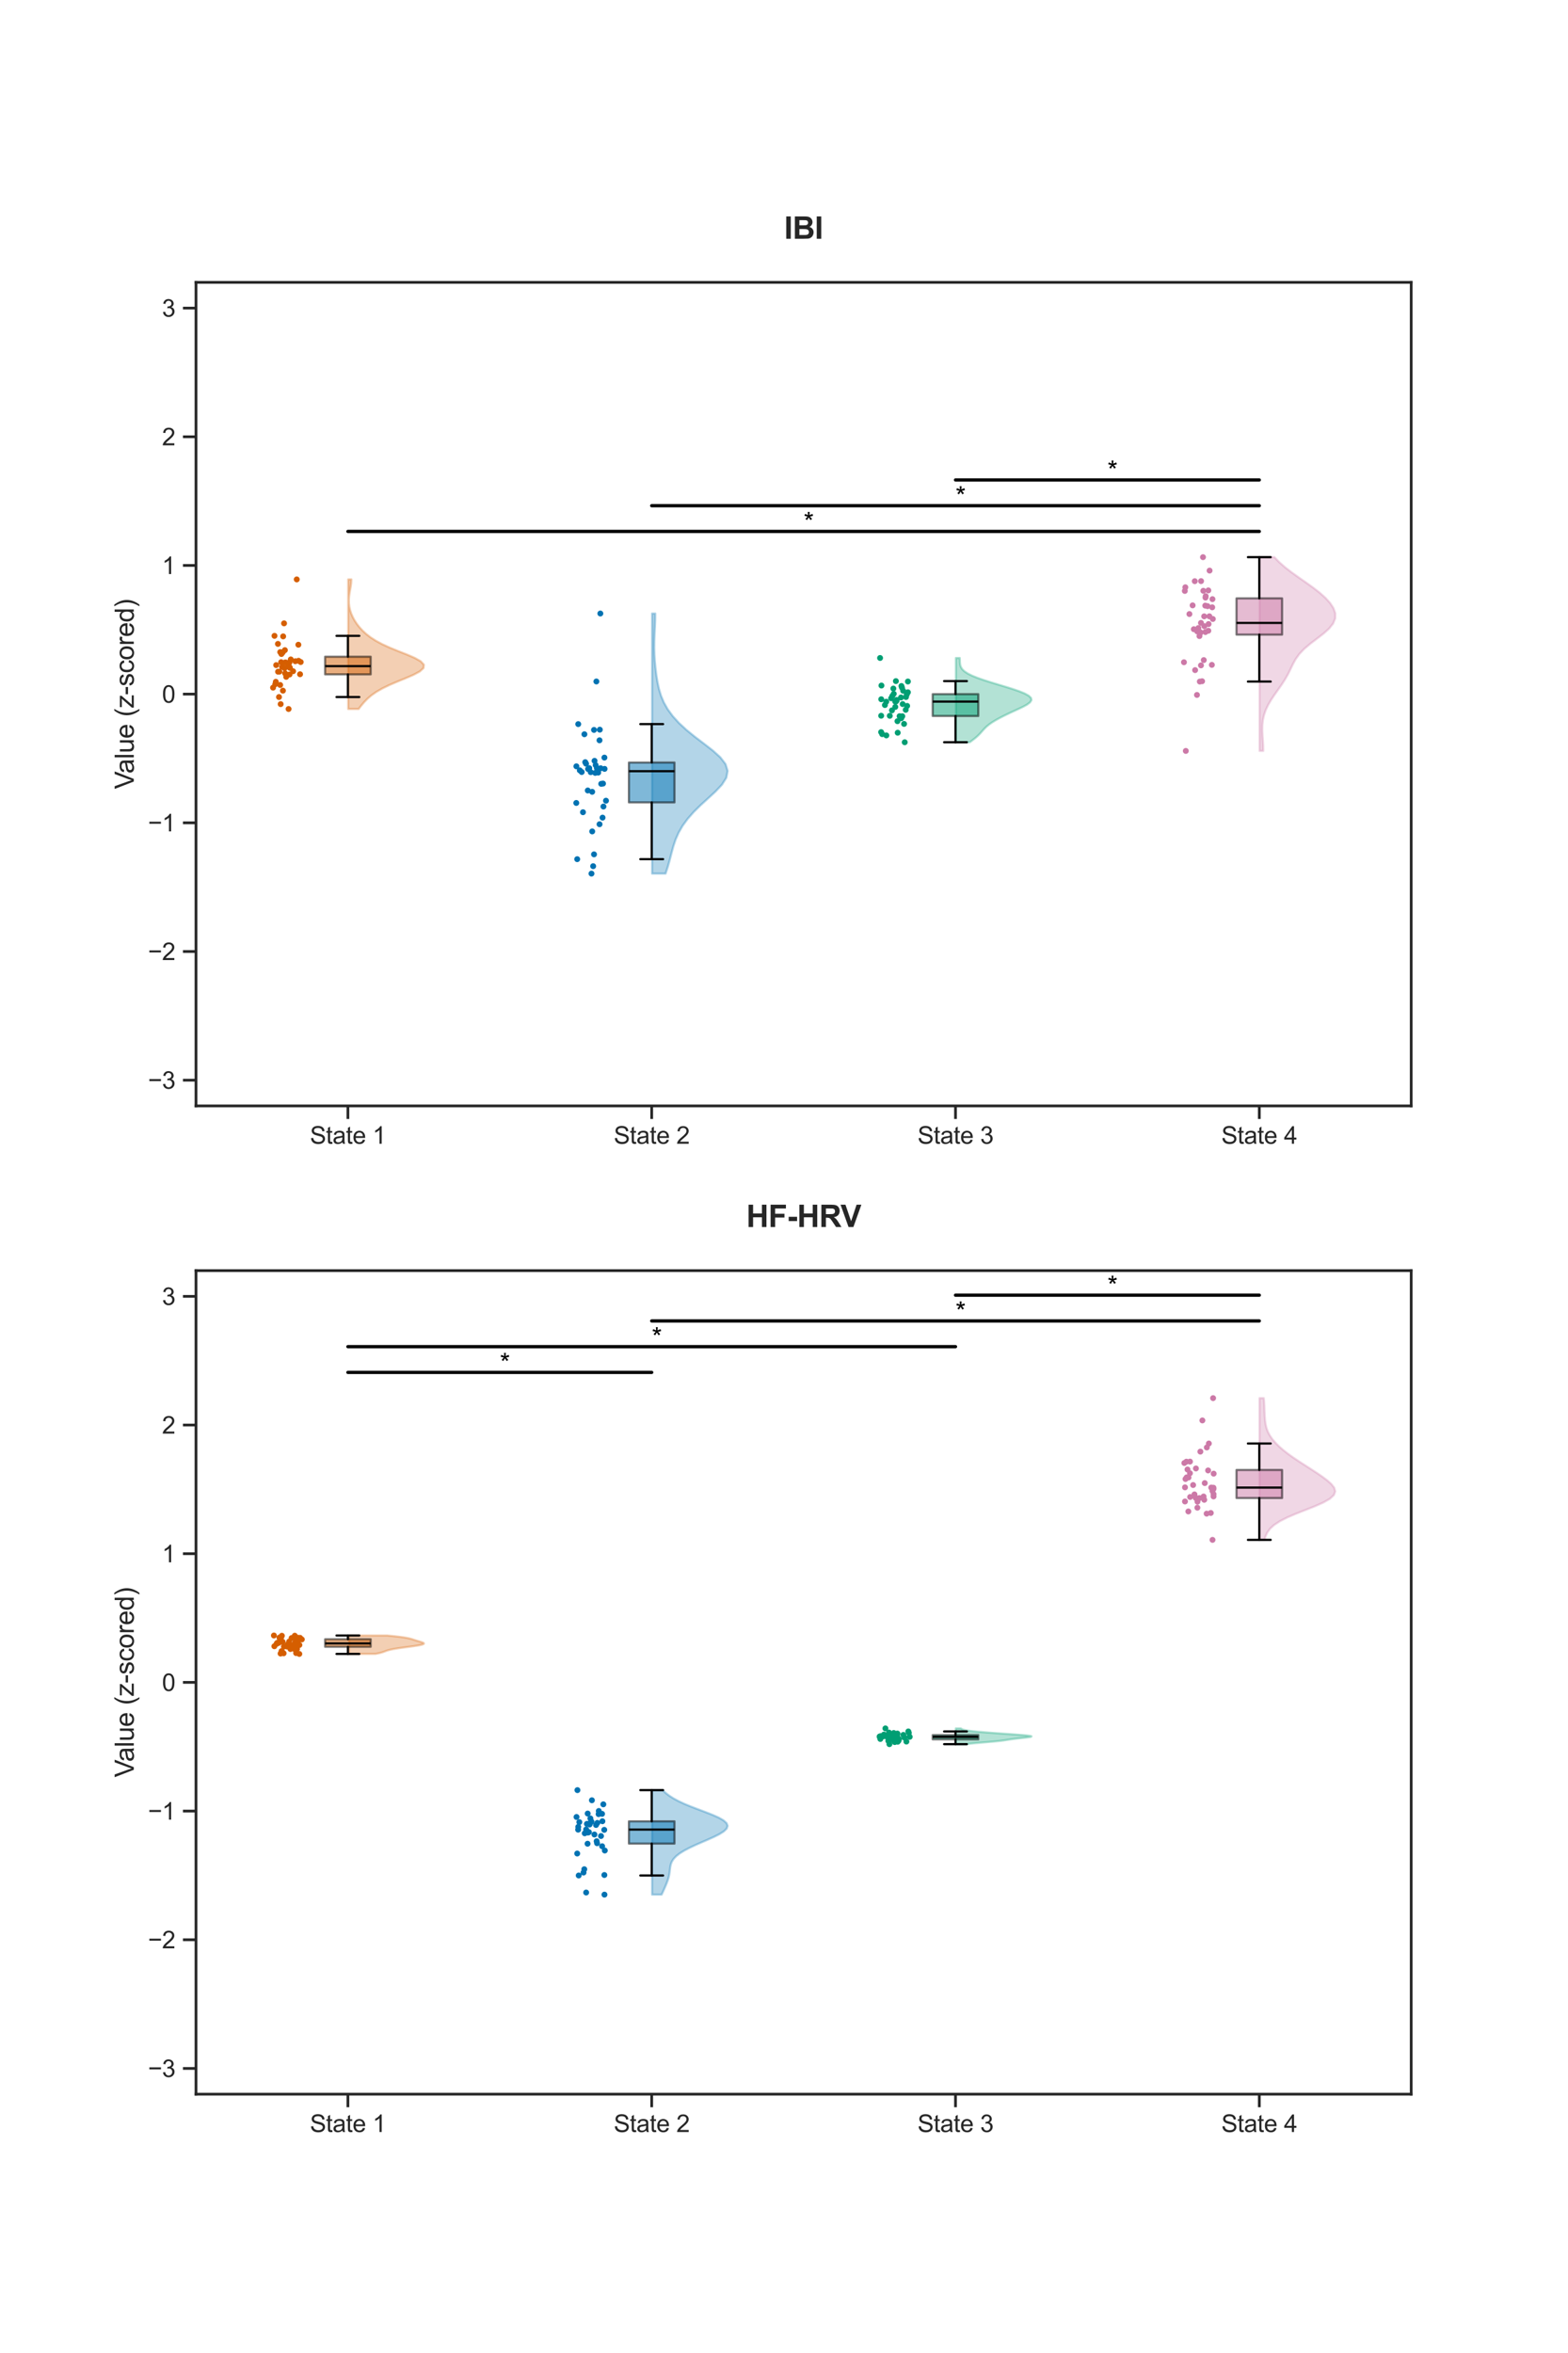 <?xml version="1.0" encoding="utf-8" standalone="no"?>
<!DOCTYPE svg PUBLIC "-//W3C//DTD SVG 1.1//EN"
  "http://www.w3.org/Graphics/SVG/1.1/DTD/svg11.dtd">
<svg xmlns:xlink="http://www.w3.org/1999/xlink" width="720pt" height="1080pt" viewBox="0 0 720 1080" xmlns="http://www.w3.org/2000/svg" version="1.1">
 <defs>
  <style type="text/css">*{stroke-linejoin: round; stroke-linecap: butt}</style>
 </defs>
 <g id="figure_1">
  <g id="patch_1">
   <path d="M 0 1080 
L 720 1080 
L 720 0 
L 0 0 
z
" style="fill: #ffffff"/>
  </g>
  <g id="axes_1">
   <g id="patch_2">
    <path d="M 90 507.6 
L 648 507.6 
L 648 129.6 
L 90 129.6 
z
" style="fill: #ffffff"/>
   </g>
   <g id="matplotlib.axis_1">
    <g id="xtick_1">
     <g id="line2d_1">
      <defs>
       <path id="m5d8412cdd9" d="M 0 0 
L 0 6 
" style="stroke: #262626; stroke-width: 1.25"/>
      </defs>
      <g>
       <use xlink:href="#m5d8412cdd9" x="159.75" y="507.6" style="fill: #262626; stroke: #262626; stroke-width: 1.25"/>
      </g>
     </g>
     <g id="text_1">
      <!-- State 1 -->
      <g style="fill: #262626" transform="translate(142.322 524.974) scale(0.11 -0.11)">
       <defs>
        <path id="ArialMT-53" d="M 288 1472 
L 859 1522 
Q 900 1178 1048 958 
Q 1197 738 1509 602 
Q 1822 466 2213 466 
Q 2559 466 2825 569 
Q 3091 672 3220 851 
Q 3350 1031 3350 1244 
Q 3350 1459 3225 1620 
Q 3100 1781 2813 1891 
Q 2628 1963 1997 2114 
Q 1366 2266 1113 2400 
Q 784 2572 623 2826 
Q 463 3081 463 3397 
Q 463 3744 659 4045 
Q 856 4347 1234 4503 
Q 1613 4659 2075 4659 
Q 2584 4659 2973 4495 
Q 3363 4331 3572 4012 
Q 3781 3694 3797 3291 
L 3216 3247 
Q 3169 3681 2898 3903 
Q 2628 4125 2100 4125 
Q 1550 4125 1298 3923 
Q 1047 3722 1047 3438 
Q 1047 3191 1225 3031 
Q 1400 2872 2139 2705 
Q 2878 2538 3153 2413 
Q 3553 2228 3743 1945 
Q 3934 1663 3934 1294 
Q 3934 928 3725 604 
Q 3516 281 3123 101 
Q 2731 -78 2241 -78 
Q 1619 -78 1198 103 
Q 778 284 539 648 
Q 300 1013 288 1472 
z
" transform="scale(0.016)"/>
        <path id="ArialMT-74" d="M 1650 503 
L 1731 6 
Q 1494 -44 1306 -44 
Q 1000 -44 831 53 
Q 663 150 594 308 
Q 525 466 525 972 
L 525 2881 
L 113 2881 
L 113 3319 
L 525 3319 
L 525 4141 
L 1084 4478 
L 1084 3319 
L 1650 3319 
L 1650 2881 
L 1084 2881 
L 1084 941 
Q 1084 700 1114 631 
Q 1144 563 1211 522 
Q 1278 481 1403 481 
Q 1497 481 1650 503 
z
" transform="scale(0.016)"/>
        <path id="ArialMT-61" d="M 2588 409 
Q 2275 144 1986 34 
Q 1697 -75 1366 -75 
Q 819 -75 525 192 
Q 231 459 231 875 
Q 231 1119 342 1320 
Q 453 1522 633 1644 
Q 813 1766 1038 1828 
Q 1203 1872 1538 1913 
Q 2219 1994 2541 2106 
Q 2544 2222 2544 2253 
Q 2544 2597 2384 2738 
Q 2169 2928 1744 2928 
Q 1347 2928 1158 2789 
Q 969 2650 878 2297 
L 328 2372 
Q 403 2725 575 2942 
Q 747 3159 1072 3276 
Q 1397 3394 1825 3394 
Q 2250 3394 2515 3294 
Q 2781 3194 2906 3042 
Q 3031 2891 3081 2659 
Q 3109 2516 3109 2141 
L 3109 1391 
Q 3109 606 3145 398 
Q 3181 191 3288 0 
L 2700 0 
Q 2613 175 2588 409 
z
M 2541 1666 
Q 2234 1541 1622 1453 
Q 1275 1403 1131 1340 
Q 988 1278 909 1158 
Q 831 1038 831 891 
Q 831 666 1001 516 
Q 1172 366 1500 366 
Q 1825 366 2078 508 
Q 2331 650 2450 897 
Q 2541 1088 2541 1459 
L 2541 1666 
z
" transform="scale(0.016)"/>
        <path id="ArialMT-65" d="M 2694 1069 
L 3275 997 
Q 3138 488 2766 206 
Q 2394 -75 1816 -75 
Q 1088 -75 661 373 
Q 234 822 234 1631 
Q 234 2469 665 2931 
Q 1097 3394 1784 3394 
Q 2450 3394 2872 2941 
Q 3294 2488 3294 1666 
Q 3294 1616 3291 1516 
L 816 1516 
Q 847 969 1125 678 
Q 1403 388 1819 388 
Q 2128 388 2347 550 
Q 2566 713 2694 1069 
z
M 847 1978 
L 2700 1978 
Q 2663 2397 2488 2606 
Q 2219 2931 1791 2931 
Q 1403 2931 1139 2672 
Q 875 2413 847 1978 
z
" transform="scale(0.016)"/>
        <path id="ArialMT-20" transform="scale(0.016)"/>
        <path id="ArialMT-31" d="M 2384 0 
L 1822 0 
L 1822 3584 
Q 1619 3391 1289 3197 
Q 959 3003 697 2906 
L 697 3450 
Q 1169 3672 1522 3987 
Q 1875 4303 2022 4600 
L 2384 4600 
L 2384 0 
z
" transform="scale(0.016)"/>
       </defs>
       <use xlink:href="#ArialMT-53"/>
       <use xlink:href="#ArialMT-74" x="66.699"/>
       <use xlink:href="#ArialMT-61" x="94.482"/>
       <use xlink:href="#ArialMT-74" x="150.098"/>
       <use xlink:href="#ArialMT-65" x="177.881"/>
       <use xlink:href="#ArialMT-20" x="233.496"/>
       <use xlink:href="#ArialMT-31" x="261.279"/>
      </g>
     </g>
    </g>
    <g id="xtick_2">
     <g id="line2d_2">
      <g>
       <use xlink:href="#m5d8412cdd9" x="299.25" y="507.6" style="fill: #262626; stroke: #262626; stroke-width: 1.25"/>
      </g>
     </g>
     <g id="text_2">
      <!-- State 2 -->
      <g style="fill: #262626" transform="translate(281.822 524.974) scale(0.11 -0.11)">
       <defs>
        <path id="ArialMT-32" d="M 3222 541 
L 3222 0 
L 194 0 
Q 188 203 259 391 
Q 375 700 629 1000 
Q 884 1300 1366 1694 
Q 2113 2306 2375 2664 
Q 2638 3022 2638 3341 
Q 2638 3675 2398 3904 
Q 2159 4134 1775 4134 
Q 1369 4134 1125 3890 
Q 881 3647 878 3216 
L 300 3275 
Q 359 3922 746 4261 
Q 1134 4600 1788 4600 
Q 2447 4600 2831 4234 
Q 3216 3869 3216 3328 
Q 3216 3053 3103 2787 
Q 2991 2522 2730 2228 
Q 2469 1934 1863 1422 
Q 1356 997 1212 845 
Q 1069 694 975 541 
L 3222 541 
z
" transform="scale(0.016)"/>
       </defs>
       <use xlink:href="#ArialMT-53"/>
       <use xlink:href="#ArialMT-74" x="66.699"/>
       <use xlink:href="#ArialMT-61" x="94.482"/>
       <use xlink:href="#ArialMT-74" x="150.098"/>
       <use xlink:href="#ArialMT-65" x="177.881"/>
       <use xlink:href="#ArialMT-20" x="233.496"/>
       <use xlink:href="#ArialMT-32" x="261.279"/>
      </g>
     </g>
    </g>
    <g id="xtick_3">
     <g id="line2d_3">
      <g>
       <use xlink:href="#m5d8412cdd9" x="438.75" y="507.6" style="fill: #262626; stroke: #262626; stroke-width: 1.25"/>
      </g>
     </g>
     <g id="text_3">
      <!-- State 3 -->
      <g style="fill: #262626" transform="translate(421.322 524.974) scale(0.11 -0.11)">
       <defs>
        <path id="ArialMT-33" d="M 269 1209 
L 831 1284 
Q 928 806 1161 595 
Q 1394 384 1728 384 
Q 2125 384 2398 659 
Q 2672 934 2672 1341 
Q 2672 1728 2419 1979 
Q 2166 2231 1775 2231 
Q 1616 2231 1378 2169 
L 1441 2663 
Q 1497 2656 1531 2656 
Q 1891 2656 2178 2843 
Q 2466 3031 2466 3422 
Q 2466 3731 2256 3934 
Q 2047 4138 1716 4138 
Q 1388 4138 1169 3931 
Q 950 3725 888 3313 
L 325 3413 
Q 428 3978 793 4289 
Q 1159 4600 1703 4600 
Q 2078 4600 2393 4439 
Q 2709 4278 2876 4000 
Q 3044 3722 3044 3409 
Q 3044 3113 2884 2869 
Q 2725 2625 2413 2481 
Q 2819 2388 3044 2092 
Q 3269 1797 3269 1353 
Q 3269 753 2831 336 
Q 2394 -81 1725 -81 
Q 1122 -81 723 278 
Q 325 638 269 1209 
z
" transform="scale(0.016)"/>
       </defs>
       <use xlink:href="#ArialMT-53"/>
       <use xlink:href="#ArialMT-74" x="66.699"/>
       <use xlink:href="#ArialMT-61" x="94.482"/>
       <use xlink:href="#ArialMT-74" x="150.098"/>
       <use xlink:href="#ArialMT-65" x="177.881"/>
       <use xlink:href="#ArialMT-20" x="233.496"/>
       <use xlink:href="#ArialMT-33" x="261.279"/>
      </g>
     </g>
    </g>
    <g id="xtick_4">
     <g id="line2d_4">
      <g>
       <use xlink:href="#m5d8412cdd9" x="578.25" y="507.6" style="fill: #262626; stroke: #262626; stroke-width: 1.25"/>
      </g>
     </g>
     <g id="text_4">
      <!-- State 4 -->
      <g style="fill: #262626" transform="translate(560.822 524.974) scale(0.11 -0.11)">
       <defs>
        <path id="ArialMT-34" d="M 2069 0 
L 2069 1097 
L 81 1097 
L 81 1613 
L 2172 4581 
L 2631 4581 
L 2631 1613 
L 3250 1613 
L 3250 1097 
L 2631 1097 
L 2631 0 
L 2069 0 
z
M 2069 1613 
L 2069 3678 
L 634 1613 
L 2069 1613 
z
" transform="scale(0.016)"/>
       </defs>
       <use xlink:href="#ArialMT-53"/>
       <use xlink:href="#ArialMT-74" x="66.699"/>
       <use xlink:href="#ArialMT-61" x="94.482"/>
       <use xlink:href="#ArialMT-74" x="150.098"/>
       <use xlink:href="#ArialMT-65" x="177.881"/>
       <use xlink:href="#ArialMT-20" x="233.496"/>
       <use xlink:href="#ArialMT-34" x="261.279"/>
      </g>
     </g>
    </g>
   </g>
   <g id="matplotlib.axis_2">
    <g id="ytick_1">
     <g id="line2d_5">
      <defs>
       <path id="m450f5507a1" d="M 0 0 
L -6 0 
" style="stroke: #262626; stroke-width: 1.25"/>
      </defs>
      <g>
       <use xlink:href="#m450f5507a1" x="90" y="495.788" style="fill: #262626; stroke: #262626; stroke-width: 1.25"/>
      </g>
     </g>
     <g id="text_5">
      <!-- −3 -->
      <g style="fill: #262626" transform="translate(67.958 499.724) scale(0.11 -0.11)">
       <defs>
        <path id="ArialMT-2212" d="M 3381 1997 
L 356 1997 
L 356 2522 
L 3381 2522 
L 3381 1997 
z
" transform="scale(0.016)"/>
       </defs>
       <use xlink:href="#ArialMT-2212"/>
       <use xlink:href="#ArialMT-33" x="58.398"/>
      </g>
     </g>
    </g>
    <g id="ytick_2">
     <g id="line2d_6">
      <g>
       <use xlink:href="#m450f5507a1" x="90" y="436.725" style="fill: #262626; stroke: #262626; stroke-width: 1.25"/>
      </g>
     </g>
     <g id="text_6">
      <!-- −2 -->
      <g style="fill: #262626" transform="translate(67.958 440.662) scale(0.11 -0.11)">
       <use xlink:href="#ArialMT-2212"/>
       <use xlink:href="#ArialMT-32" x="58.398"/>
      </g>
     </g>
    </g>
    <g id="ytick_3">
     <g id="line2d_7">
      <g>
       <use xlink:href="#m450f5507a1" x="90" y="377.663" style="fill: #262626; stroke: #262626; stroke-width: 1.25"/>
      </g>
     </g>
     <g id="text_7">
      <!-- −1 -->
      <g style="fill: #262626" transform="translate(67.958 381.599) scale(0.11 -0.11)">
       <use xlink:href="#ArialMT-2212"/>
       <use xlink:href="#ArialMT-31" x="58.398"/>
      </g>
     </g>
    </g>
    <g id="ytick_4">
     <g id="line2d_8">
      <g>
       <use xlink:href="#m450f5507a1" x="90" y="318.6" style="fill: #262626; stroke: #262626; stroke-width: 1.25"/>
      </g>
     </g>
     <g id="text_8">
      <!-- 0 -->
      <g style="fill: #262626" transform="translate(74.383 322.537) scale(0.11 -0.11)">
       <defs>
        <path id="ArialMT-30" d="M 266 2259 
Q 266 3072 433 3567 
Q 600 4063 929 4331 
Q 1259 4600 1759 4600 
Q 2128 4600 2406 4451 
Q 2684 4303 2865 4023 
Q 3047 3744 3150 3342 
Q 3253 2941 3253 2259 
Q 3253 1453 3087 958 
Q 2922 463 2592 192 
Q 2263 -78 1759 -78 
Q 1097 -78 719 397 
Q 266 969 266 2259 
z
M 844 2259 
Q 844 1131 1108 757 
Q 1372 384 1759 384 
Q 2147 384 2411 759 
Q 2675 1134 2675 2259 
Q 2675 3391 2411 3762 
Q 2147 4134 1753 4134 
Q 1366 4134 1134 3806 
Q 844 3388 844 2259 
z
" transform="scale(0.016)"/>
       </defs>
       <use xlink:href="#ArialMT-30"/>
      </g>
     </g>
    </g>
    <g id="ytick_5">
     <g id="line2d_9">
      <g>
       <use xlink:href="#m450f5507a1" x="90" y="259.538" style="fill: #262626; stroke: #262626; stroke-width: 1.25"/>
      </g>
     </g>
     <g id="text_9">
      <!-- 1 -->
      <g style="fill: #262626" transform="translate(74.383 263.474) scale(0.11 -0.11)">
       <use xlink:href="#ArialMT-31"/>
      </g>
     </g>
    </g>
    <g id="ytick_6">
     <g id="line2d_10">
      <g>
       <use xlink:href="#m450f5507a1" x="90" y="200.475" style="fill: #262626; stroke: #262626; stroke-width: 1.25"/>
      </g>
     </g>
     <g id="text_10">
      <!-- 2 -->
      <g style="fill: #262626" transform="translate(74.383 204.412) scale(0.11 -0.11)">
       <use xlink:href="#ArialMT-32"/>
      </g>
     </g>
    </g>
    <g id="ytick_7">
     <g id="line2d_11">
      <g>
       <use xlink:href="#m450f5507a1" x="90" y="141.412" style="fill: #262626; stroke: #262626; stroke-width: 1.25"/>
      </g>
     </g>
     <g id="text_11">
      <!-- 3 -->
      <g style="fill: #262626" transform="translate(74.383 145.349) scale(0.11 -0.11)">
       <use xlink:href="#ArialMT-33"/>
      </g>
     </g>
    </g>
    <g id="text_12">
     <!-- Value (z-scored) -->
     <g style="fill: #262626" transform="translate(61.433 362.17) rotate(-90) scale(0.12 -0.12)">
      <defs>
       <path id="ArialMT-56" d="M 1803 0 
L 28 4581 
L 684 4581 
L 1875 1253 
Q 2019 853 2116 503 
Q 2222 878 2363 1253 
L 3600 4581 
L 4219 4581 
L 2425 0 
L 1803 0 
z
" transform="scale(0.016)"/>
       <path id="ArialMT-6c" d="M 409 0 
L 409 4581 
L 972 4581 
L 972 0 
L 409 0 
z
" transform="scale(0.016)"/>
       <path id="ArialMT-75" d="M 2597 0 
L 2597 488 
Q 2209 -75 1544 -75 
Q 1250 -75 995 37 
Q 741 150 617 320 
Q 494 491 444 738 
Q 409 903 409 1263 
L 409 3319 
L 972 3319 
L 972 1478 
Q 972 1038 1006 884 
Q 1059 663 1231 536 
Q 1403 409 1656 409 
Q 1909 409 2131 539 
Q 2353 669 2445 892 
Q 2538 1116 2538 1541 
L 2538 3319 
L 3100 3319 
L 3100 0 
L 2597 0 
z
" transform="scale(0.016)"/>
       <path id="ArialMT-28" d="M 1497 -1347 
Q 1031 -759 709 28 
Q 388 816 388 1659 
Q 388 2403 628 3084 
Q 909 3875 1497 4659 
L 1900 4659 
Q 1522 4009 1400 3731 
Q 1209 3300 1100 2831 
Q 966 2247 966 1656 
Q 966 153 1900 -1347 
L 1497 -1347 
z
" transform="scale(0.016)"/>
       <path id="ArialMT-7a" d="M 125 0 
L 125 456 
L 2238 2881 
Q 1878 2863 1603 2863 
L 250 2863 
L 250 3319 
L 2963 3319 
L 2963 2947 
L 1166 841 
L 819 456 
Q 1197 484 1528 484 
L 3063 484 
L 3063 0 
L 125 0 
z
" transform="scale(0.016)"/>
       <path id="ArialMT-2d" d="M 203 1375 
L 203 1941 
L 1931 1941 
L 1931 1375 
L 203 1375 
z
" transform="scale(0.016)"/>
       <path id="ArialMT-73" d="M 197 991 
L 753 1078 
Q 800 744 1014 566 
Q 1228 388 1613 388 
Q 2000 388 2187 545 
Q 2375 703 2375 916 
Q 2375 1106 2209 1216 
Q 2094 1291 1634 1406 
Q 1016 1563 777 1677 
Q 538 1791 414 1992 
Q 291 2194 291 2438 
Q 291 2659 392 2848 
Q 494 3038 669 3163 
Q 800 3259 1026 3326 
Q 1253 3394 1513 3394 
Q 1903 3394 2198 3281 
Q 2494 3169 2634 2976 
Q 2775 2784 2828 2463 
L 2278 2388 
Q 2241 2644 2061 2787 
Q 1881 2931 1553 2931 
Q 1166 2931 1000 2803 
Q 834 2675 834 2503 
Q 834 2394 903 2306 
Q 972 2216 1119 2156 
Q 1203 2125 1616 2013 
Q 2213 1853 2448 1751 
Q 2684 1650 2818 1456 
Q 2953 1263 2953 975 
Q 2953 694 2789 445 
Q 2625 197 2315 61 
Q 2006 -75 1616 -75 
Q 969 -75 630 194 
Q 291 463 197 991 
z
" transform="scale(0.016)"/>
       <path id="ArialMT-63" d="M 2588 1216 
L 3141 1144 
Q 3050 572 2676 248 
Q 2303 -75 1759 -75 
Q 1078 -75 664 370 
Q 250 816 250 1647 
Q 250 2184 428 2587 
Q 606 2991 970 3192 
Q 1334 3394 1763 3394 
Q 2303 3394 2647 3120 
Q 2991 2847 3088 2344 
L 2541 2259 
Q 2463 2594 2264 2762 
Q 2066 2931 1784 2931 
Q 1359 2931 1093 2626 
Q 828 2322 828 1663 
Q 828 994 1084 691 
Q 1341 388 1753 388 
Q 2084 388 2306 591 
Q 2528 794 2588 1216 
z
" transform="scale(0.016)"/>
       <path id="ArialMT-6f" d="M 213 1659 
Q 213 2581 725 3025 
Q 1153 3394 1769 3394 
Q 2453 3394 2887 2945 
Q 3322 2497 3322 1706 
Q 3322 1066 3130 698 
Q 2938 331 2570 128 
Q 2203 -75 1769 -75 
Q 1072 -75 642 372 
Q 213 819 213 1659 
z
M 791 1659 
Q 791 1022 1069 705 
Q 1347 388 1769 388 
Q 2188 388 2466 706 
Q 2744 1025 2744 1678 
Q 2744 2294 2464 2611 
Q 2184 2928 1769 2928 
Q 1347 2928 1069 2612 
Q 791 2297 791 1659 
z
" transform="scale(0.016)"/>
       <path id="ArialMT-72" d="M 416 0 
L 416 3319 
L 922 3319 
L 922 2816 
Q 1116 3169 1280 3281 
Q 1444 3394 1641 3394 
Q 1925 3394 2219 3213 
L 2025 2691 
Q 1819 2813 1613 2813 
Q 1428 2813 1281 2702 
Q 1134 2591 1072 2394 
Q 978 2094 978 1738 
L 978 0 
L 416 0 
z
" transform="scale(0.016)"/>
       <path id="ArialMT-64" d="M 2575 0 
L 2575 419 
Q 2259 -75 1647 -75 
Q 1250 -75 917 144 
Q 584 363 401 755 
Q 219 1147 219 1656 
Q 219 2153 384 2558 
Q 550 2963 881 3178 
Q 1213 3394 1622 3394 
Q 1922 3394 2156 3267 
Q 2391 3141 2538 2938 
L 2538 4581 
L 3097 4581 
L 3097 0 
L 2575 0 
z
M 797 1656 
Q 797 1019 1065 703 
Q 1334 388 1700 388 
Q 2069 388 2326 689 
Q 2584 991 2584 1609 
Q 2584 2291 2321 2609 
Q 2059 2928 1675 2928 
Q 1300 2928 1048 2622 
Q 797 2316 797 1656 
z
" transform="scale(0.016)"/>
       <path id="ArialMT-29" d="M 791 -1347 
L 388 -1347 
Q 1322 153 1322 1656 
Q 1322 2244 1188 2822 
Q 1081 3291 891 3722 
Q 769 4003 388 4659 
L 791 4659 
Q 1378 3875 1659 3084 
Q 1900 2403 1900 1659 
Q 1900 816 1576 28 
Q 1253 -759 791 -1347 
z
" transform="scale(0.016)"/>
      </defs>
      <use xlink:href="#ArialMT-56"/>
      <use xlink:href="#ArialMT-61" x="59.324"/>
      <use xlink:href="#ArialMT-6c" x="114.939"/>
      <use xlink:href="#ArialMT-75" x="137.156"/>
      <use xlink:href="#ArialMT-65" x="192.771"/>
      <use xlink:href="#ArialMT-20" x="248.387"/>
      <use xlink:href="#ArialMT-28" x="276.17"/>
      <use xlink:href="#ArialMT-7a" x="309.471"/>
      <use xlink:href="#ArialMT-2d" x="359.471"/>
      <use xlink:href="#ArialMT-73" x="392.771"/>
      <use xlink:href="#ArialMT-63" x="442.771"/>
      <use xlink:href="#ArialMT-6f" x="492.771"/>
      <use xlink:href="#ArialMT-72" x="548.387"/>
      <use xlink:href="#ArialMT-65" x="581.688"/>
      <use xlink:href="#ArialMT-64" x="637.303"/>
      <use xlink:href="#ArialMT-29" x="692.918"/>
     </g>
    </g>
   </g>
   <g id="PolyCollection_1">
    <defs>
     <path id="m14eb931c1a" d="M 164.676 -754.578 
L 159.891 -754.578 
L 159.891 -756.144 
L 159.891 -757.709 
L 159.891 -759.274 
L 159.891 -760.839 
L 159.891 -762.405 
L 159.891 -763.97 
L 159.891 -765.535 
L 159.891 -767.1 
L 159.891 -768.665 
L 159.891 -770.231 
L 159.891 -771.796 
L 159.891 -773.361 
L 159.891 -774.926 
L 159.891 -776.492 
L 159.891 -778.057 
L 159.891 -779.622 
L 159.891 -781.187 
L 159.891 -782.753 
L 159.891 -784.318 
L 159.891 -785.883 
L 159.891 -787.448 
L 159.891 -789.013 
L 159.891 -790.579 
L 159.891 -792.144 
L 159.891 -793.709 
L 159.891 -795.274 
L 159.891 -796.84 
L 159.891 -798.405 
L 159.891 -799.97 
L 159.891 -801.535 
L 159.891 -803.101 
L 159.891 -804.666 
L 159.891 -806.231 
L 159.891 -807.796 
L 159.891 -809.361 
L 159.891 -810.927 
L 159.891 -812.492 
L 159.891 -814.057 
L 161.34 -814.057 
L 161.34 -814.057 
L 161.265 -812.492 
L 161.062 -810.927 
L 160.788 -809.361 
L 160.513 -807.796 
L 160.3 -806.231 
L 160.195 -804.666 
L 160.226 -803.101 
L 160.41 -801.535 
L 160.755 -799.97 
L 161.267 -798.405 
L 161.946 -796.84 
L 162.792 -795.274 
L 163.812 -793.709 
L 165.022 -792.144 
L 166.452 -790.579 
L 168.148 -789.013 
L 170.171 -787.448 
L 172.601 -785.883 
L 175.511 -784.318 
L 178.926 -782.753 
L 182.75 -781.187 
L 186.714 -779.622 
L 190.369 -778.057 
L 193.169 -776.492 
L 194.625 -774.926 
L 194.469 -773.361 
L 192.752 -771.796 
L 189.815 -770.231 
L 186.171 -768.665 
L 182.333 -767.1 
L 178.693 -765.535 
L 175.48 -763.97 
L 172.77 -762.405 
L 170.544 -760.839 
L 168.722 -759.274 
L 167.201 -757.709 
L 165.878 -756.144 
L 164.676 -754.578 
z
" style="stroke: #d55e00; stroke-opacity: 0.3"/>
    </defs>
    <g clip-path="url(#p37ee42bb84)">
     <use xlink:href="#m14eb931c1a" x="0" y="1080" style="fill: #d55e00; fill-opacity: 0.3; stroke: #d55e00; stroke-opacity: 0.3"/>
    </g>
   </g>
   <g id="PolyCollection_2">
    <defs>
     <path id="m4a3a951d71" d="M 305.624 -679.024 
L 299.428 -679.024 
L 299.428 -682.166 
L 299.428 -685.307 
L 299.428 -688.449 
L 299.428 -691.59 
L 299.428 -694.732 
L 299.428 -697.873 
L 299.428 -701.015 
L 299.428 -704.156 
L 299.428 -707.298 
L 299.428 -710.439 
L 299.428 -713.581 
L 299.428 -716.722 
L 299.428 -719.864 
L 299.428 -723.005 
L 299.428 -726.147 
L 299.428 -729.288 
L 299.428 -732.43 
L 299.428 -735.572 
L 299.428 -738.713 
L 299.428 -741.855 
L 299.428 -744.996 
L 299.428 -748.138 
L 299.428 -751.279 
L 299.428 -754.421 
L 299.428 -757.562 
L 299.428 -760.704 
L 299.428 -763.845 
L 299.428 -766.987 
L 299.428 -770.128 
L 299.428 -773.27 
L 299.428 -776.411 
L 299.428 -779.553 
L 299.428 -782.694 
L 299.428 -785.836 
L 299.428 -788.977 
L 299.428 -792.119 
L 299.428 -795.26 
L 299.428 -798.402 
L 300.886 -798.402 
L 300.886 -798.402 
L 300.852 -795.26 
L 300.729 -792.119 
L 300.573 -788.977 
L 300.452 -785.836 
L 300.418 -782.694 
L 300.502 -779.553 
L 300.702 -776.411 
L 301.002 -773.27 
L 301.393 -770.128 
L 301.896 -766.987 
L 302.573 -763.845 
L 303.519 -760.704 
L 304.84 -757.562 
L 306.624 -754.421 
L 308.93 -751.279 
L 311.787 -748.138 
L 315.184 -744.996 
L 319.046 -741.855 
L 323.182 -738.713 
L 327.241 -735.572 
L 330.739 -732.43 
L 333.162 -729.288 
L 334.125 -726.147 
L 333.515 -723.005 
L 331.524 -719.864 
L 328.573 -716.722 
L 325.159 -713.581 
L 321.714 -710.439 
L 318.531 -707.298 
L 315.764 -704.156 
L 313.471 -701.015 
L 311.651 -697.873 
L 310.26 -694.732 
L 309.205 -691.59 
L 308.35 -688.449 
L 307.542 -685.307 
L 306.653 -682.166 
L 305.624 -679.024 
z
" style="stroke: #0072b2; stroke-opacity: 0.3"/>
    </defs>
    <g clip-path="url(#p37ee42bb84)">
     <use xlink:href="#m4a3a951d71" x="0" y="1080" style="fill: #0072b2; fill-opacity: 0.3; stroke: #0072b2; stroke-opacity: 0.3"/>
    </g>
   </g>
   <g id="PolyCollection_3">
    <defs>
     <path id="me54a9a0d99" d="M 445.288 -739.309 
L 438.936 -739.309 
L 438.936 -740.327 
L 438.936 -741.345 
L 438.936 -742.363 
L 438.936 -743.381 
L 438.936 -744.399 
L 438.936 -745.417 
L 438.936 -746.435 
L 438.936 -747.453 
L 438.936 -748.471 
L 438.936 -749.489 
L 438.936 -750.507 
L 438.936 -751.525 
L 438.936 -752.543 
L 438.936 -753.561 
L 438.936 -754.579 
L 438.936 -755.597 
L 438.936 -756.615 
L 438.936 -757.633 
L 438.936 -758.651 
L 438.936 -759.669 
L 438.936 -760.686 
L 438.936 -761.704 
L 438.936 -762.722 
L 438.936 -763.74 
L 438.936 -764.758 
L 438.936 -765.776 
L 438.936 -766.794 
L 438.936 -767.812 
L 438.936 -768.83 
L 438.936 -769.848 
L 438.936 -770.866 
L 438.936 -771.884 
L 438.936 -772.902 
L 438.936 -773.92 
L 438.936 -774.938 
L 438.936 -775.956 
L 438.936 -776.974 
L 438.936 -777.992 
L 440.703 -777.992 
L 440.703 -777.992 
L 440.751 -776.974 
L 440.782 -775.956 
L 440.886 -774.938 
L 441.181 -773.92 
L 441.792 -772.902 
L 442.825 -771.884 
L 444.351 -770.866 
L 446.391 -769.848 
L 448.911 -768.83 
L 451.829 -767.812 
L 455.033 -766.794 
L 458.394 -765.776 
L 461.774 -764.758 
L 465.029 -763.74 
L 467.996 -762.722 
L 470.499 -761.704 
L 472.358 -760.686 
L 473.425 -759.669 
L 473.625 -758.651 
L 472.984 -757.633 
L 471.634 -756.615 
L 469.78 -755.597 
L 467.646 -754.579 
L 465.421 -753.561 
L 463.225 -752.543 
L 461.12 -751.525 
L 459.13 -750.507 
L 457.28 -749.489 
L 455.608 -748.471 
L 454.153 -747.453 
L 452.931 -746.435 
L 451.907 -745.417 
L 450.999 -744.399 
L 450.095 -743.381 
L 449.096 -742.363 
L 447.948 -741.345 
L 446.658 -740.327 
L 445.288 -739.309 
z
" style="stroke: #009e73; stroke-opacity: 0.3"/>
    </defs>
    <g clip-path="url(#p37ee42bb84)">
     <use xlink:href="#me54a9a0d99" x="0" y="1080" style="fill: #009e73; fill-opacity: 0.3; stroke: #009e73; stroke-opacity: 0.3"/>
    </g>
   </g>
   <g id="PolyCollection_4">
    <defs>
     <path id="mfa3782b2ff" d="M 580.059 -735.337 
L 578.38 -735.337 
L 578.38 -737.677 
L 578.38 -740.017 
L 578.38 -742.357 
L 578.38 -744.698 
L 578.38 -747.038 
L 578.38 -749.378 
L 578.38 -751.718 
L 578.38 -754.059 
L 578.38 -756.399 
L 578.38 -758.739 
L 578.38 -761.079 
L 578.38 -763.42 
L 578.38 -765.76 
L 578.38 -768.1 
L 578.38 -770.44 
L 578.38 -772.781 
L 578.38 -775.121 
L 578.38 -777.461 
L 578.38 -779.801 
L 578.38 -782.142 
L 578.38 -784.482 
L 578.38 -786.822 
L 578.38 -789.162 
L 578.38 -791.503 
L 578.38 -793.843 
L 578.38 -796.183 
L 578.38 -798.523 
L 578.38 -800.864 
L 578.38 -803.204 
L 578.38 -805.544 
L 578.38 -807.884 
L 578.38 -810.225 
L 578.38 -812.565 
L 578.38 -814.905 
L 578.38 -817.245 
L 578.38 -819.586 
L 578.38 -821.926 
L 578.38 -824.266 
L 585.172 -824.266 
L 585.172 -824.266 
L 587.434 -821.926 
L 590.107 -819.586 
L 593.137 -817.245 
L 596.413 -814.905 
L 599.773 -812.565 
L 603.039 -810.225 
L 606.044 -807.884 
L 608.657 -805.544 
L 610.776 -803.204 
L 612.304 -800.864 
L 613.125 -798.523 
L 613.112 -796.183 
L 612.173 -793.843 
L 610.315 -791.503 
L 607.706 -789.162 
L 604.665 -786.822 
L 601.59 -784.482 
L 598.838 -782.142 
L 596.618 -779.801 
L 594.942 -777.461 
L 593.657 -775.121 
L 592.535 -772.781 
L 591.369 -770.44 
L 590.035 -768.1 
L 588.516 -765.76 
L 586.874 -763.42 
L 585.216 -761.079 
L 583.656 -758.739 
L 582.291 -756.399 
L 581.189 -754.059 
L 580.383 -751.718 
L 579.876 -749.378 
L 579.638 -747.038 
L 579.613 -744.698 
L 579.725 -742.357 
L 579.887 -740.017 
L 580.019 -737.677 
L 580.059 -735.337 
z
" style="stroke: #cc79a7; stroke-opacity: 0.3"/>
    </defs>
    <g clip-path="url(#p37ee42bb84)">
     <use xlink:href="#mfa3782b2ff" x="0" y="1080" style="fill: #cc79a7; fill-opacity: 0.3; stroke: #cc79a7; stroke-opacity: 0.3"/>
    </g>
   </g>
   <g id="PathCollection_1">
    <defs>
     <path id="md8eaa3904c" d="M 0 0.866 
C 0.23 0.866 0.45 0.775 0.612 0.612 
C 0.775 0.45 0.866 0.23 0.866 0 
C 0.866 -0.23 0.775 -0.45 0.612 -0.612 
C 0.45 -0.775 0.23 -0.866 0 -0.866 
C -0.23 -0.866 -0.45 -0.775 -0.612 -0.612 
C -0.775 -0.45 -0.866 -0.23 -0.866 0 
C -0.866 0.23 -0.775 0.45 -0.612 0.612 
C -0.45 0.775 -0.23 0.866 0 0.866 
z
" style="stroke: #d55e00"/>
    </defs>
    <g clip-path="url(#p37ee42bb84)">
     <use xlink:href="#md8eaa3904c" x="132.453" y="305.749" style="fill: #d55e00; stroke: #d55e00"/>
     <use xlink:href="#md8eaa3904c" x="133.126" y="306.525" style="fill: #d55e00; stroke: #d55e00"/>
     <use xlink:href="#md8eaa3904c" x="125.385" y="315.626" style="fill: #d55e00; stroke: #d55e00"/>
     <use xlink:href="#md8eaa3904c" x="137.099" y="303.292" style="fill: #d55e00; stroke: #d55e00"/>
     <use xlink:href="#md8eaa3904c" x="132.905" y="306.141" style="fill: #d55e00; stroke: #d55e00"/>
     <use xlink:href="#md8eaa3904c" x="130.924" y="304.071" style="fill: #d55e00; stroke: #d55e00"/>
     <use xlink:href="#md8eaa3904c" x="129.524" y="306.076" style="fill: #d55e00; stroke: #d55e00"/>
     <use xlink:href="#md8eaa3904c" x="128.68" y="299.307" style="fill: #d55e00; stroke: #d55e00"/>
     <use xlink:href="#md8eaa3904c" x="129.228" y="300.185" style="fill: #d55e00; stroke: #d55e00"/>
     <use xlink:href="#md8eaa3904c" x="137.781" y="309.474" style="fill: #d55e00; stroke: #d55e00"/>
     <use xlink:href="#md8eaa3904c" x="136.258" y="265.943" style="fill: #d55e00; stroke: #d55e00"/>
     <use xlink:href="#md8eaa3904c" x="134.573" y="308.086" style="fill: #d55e00; stroke: #d55e00"/>
     <use xlink:href="#md8eaa3904c" x="130.434" y="286.112" style="fill: #d55e00; stroke: #d55e00"/>
     <use xlink:href="#md8eaa3904c" x="128.115" y="319.936" style="fill: #d55e00; stroke: #d55e00"/>
     <use xlink:href="#md8eaa3904c" x="129.097" y="303.938" style="fill: #d55e00; stroke: #d55e00"/>
     <use xlink:href="#md8eaa3904c" x="131.415" y="310.67" style="fill: #d55e00; stroke: #d55e00"/>
     <use xlink:href="#md8eaa3904c" x="130.911" y="309.048" style="fill: #d55e00; stroke: #d55e00"/>
     <use xlink:href="#md8eaa3904c" x="138.08" y="303.867" style="fill: #d55e00; stroke: #d55e00"/>
     <use xlink:href="#md8eaa3904c" x="131.321" y="304.127" style="fill: #d55e00; stroke: #d55e00"/>
     <use xlink:href="#md8eaa3904c" x="128.881" y="323.181" style="fill: #d55e00; stroke: #d55e00"/>
     <use xlink:href="#md8eaa3904c" x="130.023" y="292.093" style="fill: #d55e00; stroke: #d55e00"/>
     <use xlink:href="#md8eaa3904c" x="126.648" y="312.941" style="fill: #d55e00; stroke: #d55e00"/>
     <use xlink:href="#md8eaa3904c" x="127.622" y="295.544" style="fill: #d55e00; stroke: #d55e00"/>
     <use xlink:href="#md8eaa3904c" x="126.392" y="314.056" style="fill: #d55e00; stroke: #d55e00"/>
     <use xlink:href="#md8eaa3904c" x="126.044" y="291.846" style="fill: #d55e00; stroke: #d55e00"/>
     <use xlink:href="#md8eaa3904c" x="137.006" y="295.926" style="fill: #d55e00; stroke: #d55e00"/>
     <use xlink:href="#md8eaa3904c" x="132.963" y="309.588" style="fill: #d55e00; stroke: #d55e00"/>
     <use xlink:href="#md8eaa3904c" x="130.812" y="298.413" style="fill: #d55e00; stroke: #d55e00"/>
     <use xlink:href="#md8eaa3904c" x="135.603" y="303.501" style="fill: #d55e00; stroke: #d55e00"/>
     <use xlink:href="#md8eaa3904c" x="132.513" y="325.422" style="fill: #d55e00; stroke: #d55e00"/>
     <use xlink:href="#md8eaa3904c" x="127.68" y="308.304" style="fill: #d55e00; stroke: #d55e00"/>
     <use xlink:href="#md8eaa3904c" x="132.957" y="303.957" style="fill: #d55e00; stroke: #d55e00"/>
     <use xlink:href="#md8eaa3904c" x="133.522" y="302.676" style="fill: #d55e00; stroke: #d55e00"/>
     <use xlink:href="#md8eaa3904c" x="128.655" y="314.399" style="fill: #d55e00; stroke: #d55e00"/>
     <use xlink:href="#md8eaa3904c" x="126.823" y="305.28" style="fill: #d55e00; stroke: #d55e00"/>
     <use xlink:href="#md8eaa3904c" x="128.28" y="308.286" style="fill: #d55e00; stroke: #d55e00"/>
     <use xlink:href="#md8eaa3904c" x="129.916" y="317.007" style="fill: #d55e00; stroke: #d55e00"/>
     <use xlink:href="#md8eaa3904c" x="130.682" y="306.661" style="fill: #d55e00; stroke: #d55e00"/>
     <use xlink:href="#md8eaa3904c" x="129.83" y="299.414" style="fill: #d55e00; stroke: #d55e00"/>
    </g>
   </g>
   <g id="PathCollection_2">
    <defs>
     <path id="mbbf6a42072" d="M 0 0.866 
C 0.23 0.866 0.45 0.775 0.612 0.612 
C 0.775 0.45 0.866 0.23 0.866 0 
C 0.866 -0.23 0.775 -0.45 0.612 -0.612 
C 0.45 -0.775 0.23 -0.866 0 -0.866 
C -0.23 -0.866 -0.45 -0.775 -0.612 -0.612 
C -0.775 -0.45 -0.866 -0.23 -0.866 0 
C -0.866 0.23 -0.775 0.45 -0.612 0.612 
C -0.45 0.775 -0.23 0.866 0 0.866 
z
" style="stroke: #0072b2"/>
    </defs>
    <g clip-path="url(#p37ee42bb84)">
     <use xlink:href="#mbbf6a42072" x="273.523" y="351.206" style="fill: #0072b2; stroke: #0072b2"/>
     <use xlink:href="#mbbf6a42072" x="275.423" y="334.916" style="fill: #0072b2; stroke: #0072b2"/>
     <use xlink:href="#mbbf6a42072" x="266.225" y="353.579" style="fill: #0072b2; stroke: #0072b2"/>
     <use xlink:href="#mbbf6a42072" x="273.847" y="312.789" style="fill: #0072b2; stroke: #0072b2"/>
     <use xlink:href="#mbbf6a42072" x="276.894" y="359.655" style="fill: #0072b2; stroke: #0072b2"/>
     <use xlink:href="#mbbf6a42072" x="278.257" y="367.514" style="fill: #0072b2; stroke: #0072b2"/>
     <use xlink:href="#mbbf6a42072" x="276.683" y="375.29" style="fill: #0072b2; stroke: #0072b2"/>
     <use xlink:href="#mbbf6a42072" x="264.62" y="368.549" style="fill: #0072b2; stroke: #0072b2"/>
     <use xlink:href="#mbbf6a42072" x="267.697" y="372.803" style="fill: #0072b2; stroke: #0072b2"/>
     <use xlink:href="#mbbf6a42072" x="270.036" y="352.974" style="fill: #0072b2; stroke: #0072b2"/>
     <use xlink:href="#mbbf6a42072" x="275.821" y="352.617" style="fill: #0072b2; stroke: #0072b2"/>
     <use xlink:href="#mbbf6a42072" x="271.933" y="381.609" style="fill: #0072b2; stroke: #0072b2"/>
     <use xlink:href="#mbbf6a42072" x="274.088" y="352.58" style="fill: #0072b2; stroke: #0072b2"/>
     <use xlink:href="#mbbf6a42072" x="269.901" y="362.826" style="fill: #0072b2; stroke: #0072b2"/>
     <use xlink:href="#mbbf6a42072" x="267.112" y="354.359" style="fill: #0072b2; stroke: #0072b2"/>
     <use xlink:href="#mbbf6a42072" x="271.246" y="354.424" style="fill: #0072b2; stroke: #0072b2"/>
     <use xlink:href="#mbbf6a42072" x="264.663" y="351.728" style="fill: #0072b2; stroke: #0072b2"/>
     <use xlink:href="#mbbf6a42072" x="272.372" y="397.572" style="fill: #0072b2; stroke: #0072b2"/>
     <use xlink:href="#mbbf6a42072" x="268.35" y="337.013" style="fill: #0072b2; stroke: #0072b2"/>
     <use xlink:href="#mbbf6a42072" x="272.762" y="392.14" style="fill: #0072b2; stroke: #0072b2"/>
     <use xlink:href="#mbbf6a42072" x="275.284" y="339.798" style="fill: #0072b2; stroke: #0072b2"/>
     <use xlink:href="#mbbf6a42072" x="277.091" y="370.192" style="fill: #0072b2; stroke: #0072b2"/>
     <use xlink:href="#mbbf6a42072" x="265.515" y="332.359" style="fill: #0072b2; stroke: #0072b2"/>
     <use xlink:href="#mbbf6a42072" x="271.594" y="400.976" style="fill: #0072b2; stroke: #0072b2"/>
     <use xlink:href="#mbbf6a42072" x="276.072" y="359.773" style="fill: #0072b2; stroke: #0072b2"/>
     <use xlink:href="#mbbf6a42072" x="268.731" y="349.829" style="fill: #0072b2; stroke: #0072b2"/>
     <use xlink:href="#mbbf6a42072" x="275.303" y="378.32" style="fill: #0072b2; stroke: #0072b2"/>
     <use xlink:href="#mbbf6a42072" x="269.099" y="350.514" style="fill: #0072b2; stroke: #0072b2"/>
     <use xlink:href="#mbbf6a42072" x="275.671" y="281.598" style="fill: #0072b2; stroke: #0072b2"/>
     <use xlink:href="#mbbf6a42072" x="272.761" y="335.019" style="fill: #0072b2; stroke: #0072b2"/>
     <use xlink:href="#mbbf6a42072" x="270.568" y="352.571" style="fill: #0072b2; stroke: #0072b2"/>
     <use xlink:href="#mbbf6a42072" x="271.917" y="363.435" style="fill: #0072b2; stroke: #0072b2"/>
     <use xlink:href="#mbbf6a42072" x="277.541" y="347.731" style="fill: #0072b2; stroke: #0072b2"/>
     <use xlink:href="#mbbf6a42072" x="273.004" y="349.219" style="fill: #0072b2; stroke: #0072b2"/>
     <use xlink:href="#mbbf6a42072" x="273.313" y="354.747" style="fill: #0072b2; stroke: #0072b2"/>
     <use xlink:href="#mbbf6a42072" x="274.69" y="354.61" style="fill: #0072b2; stroke: #0072b2"/>
     <use xlink:href="#mbbf6a42072" x="277.608" y="352.912" style="fill: #0072b2; stroke: #0072b2"/>
     <use xlink:href="#mbbf6a42072" x="265.04" y="394.347" style="fill: #0072b2; stroke: #0072b2"/>
    </g>
   </g>
   <g id="PathCollection_3">
    <defs>
     <path id="m02b3f8a02e" d="M 0 0.866 
C 0.23 0.866 0.45 0.775 0.612 0.612 
C 0.775 0.45 0.866 0.23 0.866 0 
C 0.866 -0.23 0.775 -0.45 0.612 -0.612 
C 0.45 -0.775 0.23 -0.866 0 -0.866 
C -0.23 -0.866 -0.45 -0.775 -0.612 -0.612 
C -0.775 -0.45 -0.866 -0.23 -0.866 0 
C -0.866 0.23 -0.775 0.45 -0.612 0.612 
C -0.45 0.775 -0.23 0.866 0 0.866 
z
" style="stroke: #009e73"/>
    </defs>
    <g clip-path="url(#p37ee42bb84)">
     <use xlink:href="#m02b3f8a02e" x="405.094" y="336.963" style="fill: #009e73; stroke: #009e73"/>
     <use xlink:href="#m02b3f8a02e" x="406.333" y="323.607" style="fill: #009e73; stroke: #009e73"/>
     <use xlink:href="#m02b3f8a02e" x="406.952" y="322.066" style="fill: #009e73; stroke: #009e73"/>
     <use xlink:href="#m02b3f8a02e" x="412.209" y="336.315" style="fill: #009e73; stroke: #009e73"/>
     <use xlink:href="#m02b3f8a02e" x="414.718" y="317.055" style="fill: #009e73; stroke: #009e73"/>
     <use xlink:href="#m02b3f8a02e" x="410.4" y="318.451" style="fill: #009e73; stroke: #009e73"/>
     <use xlink:href="#m02b3f8a02e" x="411.057" y="321.974" style="fill: #009e73; stroke: #009e73"/>
     <use xlink:href="#m02b3f8a02e" x="415.438" y="340.691" style="fill: #009e73; stroke: #009e73"/>
     <use xlink:href="#m02b3f8a02e" x="404.623" y="328.519" style="fill: #009e73; stroke: #009e73"/>
     <use xlink:href="#m02b3f8a02e" x="416.546" y="324.004" style="fill: #009e73; stroke: #009e73"/>
     <use xlink:href="#m02b3f8a02e" x="414.325" y="328.748" style="fill: #009e73; stroke: #009e73"/>
     <use xlink:href="#m02b3f8a02e" x="413.83" y="329.659" style="fill: #009e73; stroke: #009e73"/>
     <use xlink:href="#m02b3f8a02e" x="411.103" y="324.474" style="fill: #009e73; stroke: #009e73"/>
     <use xlink:href="#m02b3f8a02e" x="409.205" y="320.506" style="fill: #009e73; stroke: #009e73"/>
     <use xlink:href="#m02b3f8a02e" x="416.379" y="318.764" style="fill: #009e73; stroke: #009e73"/>
     <use xlink:href="#m02b3f8a02e" x="414.487" y="323.162" style="fill: #009e73; stroke: #009e73"/>
     <use xlink:href="#m02b3f8a02e" x="410.209" y="316.038" style="fill: #009e73; stroke: #009e73"/>
     <use xlink:href="#m02b3f8a02e" x="411.359" y="322.013" style="fill: #009e73; stroke: #009e73"/>
     <use xlink:href="#m02b3f8a02e" x="411.381" y="312.621" style="fill: #009e73; stroke: #009e73"/>
     <use xlink:href="#m02b3f8a02e" x="404.659" y="320.953" style="fill: #009e73; stroke: #009e73"/>
     <use xlink:href="#m02b3f8a02e" x="413.081" y="328.724" style="fill: #009e73; stroke: #009e73"/>
     <use xlink:href="#m02b3f8a02e" x="416.893" y="312.803" style="fill: #009e73; stroke: #009e73"/>
     <use xlink:href="#m02b3f8a02e" x="415.134" y="332.267" style="fill: #009e73; stroke: #009e73"/>
     <use xlink:href="#m02b3f8a02e" x="416.008" y="319.934" style="fill: #009e73; stroke: #009e73"/>
     <use xlink:href="#m02b3f8a02e" x="414.179" y="315.634" style="fill: #009e73; stroke: #009e73"/>
     <use xlink:href="#m02b3f8a02e" x="404.6" y="336.031" style="fill: #009e73; stroke: #009e73"/>
     <use xlink:href="#m02b3f8a02e" x="409.572" y="326.056" style="fill: #009e73; stroke: #009e73"/>
     <use xlink:href="#m02b3f8a02e" x="408.579" y="328.548" style="fill: #009e73; stroke: #009e73"/>
     <use xlink:href="#m02b3f8a02e" x="412.105" y="331.02" style="fill: #009e73; stroke: #009e73"/>
     <use xlink:href="#m02b3f8a02e" x="416.892" y="317.753" style="fill: #009e73; stroke: #009e73"/>
     <use xlink:href="#m02b3f8a02e" x="404.113" y="302.008" style="fill: #009e73; stroke: #009e73"/>
     <use xlink:href="#m02b3f8a02e" x="404.742" y="314.656" style="fill: #009e73; stroke: #009e73"/>
     <use xlink:href="#m02b3f8a02e" x="411.726" y="321.592" style="fill: #009e73; stroke: #009e73"/>
     <use xlink:href="#m02b3f8a02e" x="411.734" y="321.255" style="fill: #009e73; stroke: #009e73"/>
     <use xlink:href="#m02b3f8a02e" x="406.994" y="337.546" style="fill: #009e73; stroke: #009e73"/>
     <use xlink:href="#m02b3f8a02e" x="413.919" y="314.867" style="fill: #009e73; stroke: #009e73"/>
     <use xlink:href="#m02b3f8a02e" x="409.749" y="319.434" style="fill: #009e73; stroke: #009e73"/>
     <use xlink:href="#m02b3f8a02e" x="415.887" y="325.802" style="fill: #009e73; stroke: #009e73"/>
     <use xlink:href="#m02b3f8a02e" x="413.726" y="320.139" style="fill: #009e73; stroke: #009e73"/>
    </g>
   </g>
   <g id="PathCollection_4">
    <defs>
     <path id="m95b80b6dd3" d="M 0 0.866 
C 0.23 0.866 0.45 0.775 0.612 0.612 
C 0.775 0.45 0.866 0.23 0.866 0 
C 0.866 -0.23 0.775 -0.45 0.612 -0.612 
C 0.45 -0.775 0.23 -0.866 0 -0.866 
C -0.23 -0.866 -0.45 -0.775 -0.612 -0.612 
C -0.775 -0.45 -0.866 -0.23 -0.866 0 
C -0.866 0.23 -0.775 0.45 -0.612 0.612 
C -0.45 0.775 -0.23 0.866 0 0.866 
z
" style="stroke: #cc79a7"/>
    </defs>
    <g clip-path="url(#p37ee42bb84)">
     <use xlink:href="#m95b80b6dd3" x="553.538" y="274.287" style="fill: #cc79a7; stroke: #cc79a7"/>
     <use xlink:href="#m95b80b6dd3" x="550.939" y="312.833" style="fill: #cc79a7; stroke: #cc79a7"/>
     <use xlink:href="#m95b80b6dd3" x="544.05" y="271.235" style="fill: #cc79a7; stroke: #cc79a7"/>
     <use xlink:href="#m95b80b6dd3" x="543.654" y="303.963" style="fill: #cc79a7; stroke: #cc79a7"/>
     <use xlink:href="#m95b80b6dd3" x="549.739" y="289.792" style="fill: #cc79a7; stroke: #cc79a7"/>
     <use xlink:href="#m95b80b6dd3" x="551.47" y="305.399" style="fill: #cc79a7; stroke: #cc79a7"/>
     <use xlink:href="#m95b80b6dd3" x="551.508" y="266.723" style="fill: #cc79a7; stroke: #cc79a7"/>
     <use xlink:href="#m95b80b6dd3" x="555.421" y="261.9" style="fill: #cc79a7; stroke: #cc79a7"/>
     <use xlink:href="#m95b80b6dd3" x="552.399" y="255.734" style="fill: #cc79a7; stroke: #cc79a7"/>
     <use xlink:href="#m95b80b6dd3" x="556.913" y="284.11" style="fill: #cc79a7; stroke: #cc79a7"/>
     <use xlink:href="#m95b80b6dd3" x="553.013" y="287.403" style="fill: #cc79a7; stroke: #cc79a7"/>
     <use xlink:href="#m95b80b6dd3" x="554.841" y="270.989" style="fill: #cc79a7; stroke: #cc79a7"/>
     <use xlink:href="#m95b80b6dd3" x="554.506" y="278.225" style="fill: #cc79a7; stroke: #cc79a7"/>
     <use xlink:href="#m95b80b6dd3" x="544.287" y="269.557" style="fill: #cc79a7; stroke: #cc79a7"/>
     <use xlink:href="#m95b80b6dd3" x="552.943" y="282.894" style="fill: #cc79a7; stroke: #cc79a7"/>
     <use xlink:href="#m95b80b6dd3" x="551.076" y="290.604" style="fill: #cc79a7; stroke: #cc79a7"/>
     <use xlink:href="#m95b80b6dd3" x="553.505" y="290.095" style="fill: #cc79a7; stroke: #cc79a7"/>
     <use xlink:href="#m95b80b6dd3" x="550.765" y="291.953" style="fill: #cc79a7; stroke: #cc79a7"/>
     <use xlink:href="#m95b80b6dd3" x="554.959" y="286.431" style="fill: #cc79a7; stroke: #cc79a7"/>
     <use xlink:href="#m95b80b6dd3" x="550.257" y="288.266" style="fill: #cc79a7; stroke: #cc79a7"/>
     <use xlink:href="#m95b80b6dd3" x="555.326" y="282.88" style="fill: #cc79a7; stroke: #cc79a7"/>
     <use xlink:href="#m95b80b6dd3" x="551.981" y="312.682" style="fill: #cc79a7; stroke: #cc79a7"/>
     <use xlink:href="#m95b80b6dd3" x="556.741" y="275.002" style="fill: #cc79a7; stroke: #cc79a7"/>
     <use xlink:href="#m95b80b6dd3" x="556.462" y="305.172" style="fill: #cc79a7; stroke: #cc79a7"/>
     <use xlink:href="#m95b80b6dd3" x="553.436" y="277.978" style="fill: #cc79a7; stroke: #cc79a7"/>
     <use xlink:href="#m95b80b6dd3" x="547.634" y="277.859" style="fill: #cc79a7; stroke: #cc79a7"/>
     <use xlink:href="#m95b80b6dd3" x="554.841" y="289.507" style="fill: #cc79a7; stroke: #cc79a7"/>
     <use xlink:href="#m95b80b6dd3" x="548.618" y="266.755" style="fill: #cc79a7; stroke: #cc79a7"/>
     <use xlink:href="#m95b80b6dd3" x="556.632" y="278.751" style="fill: #cc79a7; stroke: #cc79a7"/>
     <use xlink:href="#m95b80b6dd3" x="544.506" y="344.663" style="fill: #cc79a7; stroke: #cc79a7"/>
     <use xlink:href="#m95b80b6dd3" x="549.623" y="318.968" style="fill: #cc79a7; stroke: #cc79a7"/>
     <use xlink:href="#m95b80b6dd3" x="548.78" y="307.575" style="fill: #cc79a7; stroke: #cc79a7"/>
     <use xlink:href="#m95b80b6dd3" x="551.247" y="290.238" style="fill: #cc79a7; stroke: #cc79a7"/>
     <use xlink:href="#m95b80b6dd3" x="548.182" y="288.799" style="fill: #cc79a7; stroke: #cc79a7"/>
     <use xlink:href="#m95b80b6dd3" x="553.637" y="273.631" style="fill: #cc79a7; stroke: #cc79a7"/>
     <use xlink:href="#m95b80b6dd3" x="552.755" y="302.975" style="fill: #cc79a7; stroke: #cc79a7"/>
     <use xlink:href="#m95b80b6dd3" x="551.475" y="285.911" style="fill: #cc79a7; stroke: #cc79a7"/>
     <use xlink:href="#m95b80b6dd3" x="546.153" y="281.846" style="fill: #cc79a7; stroke: #cc79a7"/>
     <use xlink:href="#m95b80b6dd3" x="552.544" y="271.177" style="fill: #cc79a7; stroke: #cc79a7"/>
    </g>
   </g>
   <g id="patch_3">
    <path d="M 149.287 309.531 
L 170.213 309.531 
L 170.213 301.43 
L 149.287 301.43 
L 149.287 309.531 
z
" clip-path="url(#p37ee42bb84)" style="fill: #d55e00; opacity: 0.5; stroke: #000000; stroke-linejoin: miter"/>
   </g>
   <g id="line2d_12">
    <path d="M 159.75 309.531 
L 159.75 319.936 
" clip-path="url(#p37ee42bb84)" style="fill: none; stroke: #000000; stroke-linecap: round"/>
   </g>
   <g id="line2d_13">
    <path d="M 159.75 301.43 
L 159.75 291.846 
" clip-path="url(#p37ee42bb84)" style="fill: none; stroke: #000000; stroke-linecap: round"/>
   </g>
   <g id="line2d_14">
    <path d="M 154.519 319.936 
L 164.981 319.936 
" clip-path="url(#p37ee42bb84)" style="fill: none; stroke: #000000; stroke-linecap: round"/>
   </g>
   <g id="line2d_15">
    <path d="M 154.519 291.846 
L 164.981 291.846 
" clip-path="url(#p37ee42bb84)" style="fill: none; stroke: #000000; stroke-linecap: round"/>
   </g>
   <g id="patch_4">
    <path d="M 288.788 368.29 
L 309.712 368.29 
L 309.712 350 
L 288.788 350 
L 288.788 368.29 
z
" clip-path="url(#p37ee42bb84)" style="fill: #0072b2; opacity: 0.5; stroke: #000000; stroke-linejoin: miter"/>
   </g>
   <g id="line2d_16">
    <path d="M 299.25 368.29 
L 299.25 394.347 
" clip-path="url(#p37ee42bb84)" style="fill: none; stroke: #000000; stroke-linecap: round"/>
   </g>
   <g id="line2d_17">
    <path d="M 299.25 350 
L 299.25 332.359 
" clip-path="url(#p37ee42bb84)" style="fill: none; stroke: #000000; stroke-linecap: round"/>
   </g>
   <g id="line2d_18">
    <path d="M 294.019 394.347 
L 304.481 394.347 
" clip-path="url(#p37ee42bb84)" style="fill: none; stroke: #000000; stroke-linecap: round"/>
   </g>
   <g id="line2d_19">
    <path d="M 294.019 332.359 
L 304.481 332.359 
" clip-path="url(#p37ee42bb84)" style="fill: none; stroke: #000000; stroke-linecap: round"/>
   </g>
   <g id="patch_5">
    <path d="M 428.288 328.636 
L 449.212 328.636 
L 449.212 318.607 
L 428.288 318.607 
L 428.288 328.636 
z
" clip-path="url(#p37ee42bb84)" style="fill: #009e73; opacity: 0.5; stroke: #000000; stroke-linejoin: miter"/>
   </g>
   <g id="line2d_20">
    <path d="M 438.75 328.636 
L 438.75 340.691 
" clip-path="url(#p37ee42bb84)" style="fill: none; stroke: #000000; stroke-linecap: round"/>
   </g>
   <g id="line2d_21">
    <path d="M 438.75 318.607 
L 438.75 312.621 
" clip-path="url(#p37ee42bb84)" style="fill: none; stroke: #000000; stroke-linecap: round"/>
   </g>
   <g id="line2d_22">
    <path d="M 433.519 340.691 
L 443.981 340.691 
" clip-path="url(#p37ee42bb84)" style="fill: none; stroke: #000000; stroke-linecap: round"/>
   </g>
   <g id="line2d_23">
    <path d="M 433.519 312.621 
L 443.981 312.621 
" clip-path="url(#p37ee42bb84)" style="fill: none; stroke: #000000; stroke-linecap: round"/>
   </g>
   <g id="patch_6">
    <path d="M 567.788 291.278 
L 588.712 291.278 
L 588.712 274.645 
L 567.788 274.645 
L 567.788 291.278 
z
" clip-path="url(#p37ee42bb84)" style="fill: #cc79a7; opacity: 0.5; stroke: #000000; stroke-linejoin: miter"/>
   </g>
   <g id="line2d_24">
    <path d="M 578.25 291.278 
L 578.25 312.833 
" clip-path="url(#p37ee42bb84)" style="fill: none; stroke: #000000; stroke-linecap: round"/>
   </g>
   <g id="line2d_25">
    <path d="M 578.25 274.645 
L 578.25 255.734 
" clip-path="url(#p37ee42bb84)" style="fill: none; stroke: #000000; stroke-linecap: round"/>
   </g>
   <g id="line2d_26">
    <path d="M 573.019 312.833 
L 583.481 312.833 
" clip-path="url(#p37ee42bb84)" style="fill: none; stroke: #000000; stroke-linecap: round"/>
   </g>
   <g id="line2d_27">
    <path d="M 573.019 255.734 
L 583.481 255.734 
" clip-path="url(#p37ee42bb84)" style="fill: none; stroke: #000000; stroke-linecap: round"/>
   </g>
   <g id="line2d_28">
    <path d="M 159.75 243.921 
L 578.25 243.921 
" clip-path="url(#p37ee42bb84)" style="fill: none; stroke: #000000; stroke-width: 1.5; stroke-linecap: round"/>
   </g>
   <g id="line2d_29">
    <path d="M 299.25 232.109 
L 578.25 232.109 
" clip-path="url(#p37ee42bb84)" style="fill: none; stroke: #000000; stroke-width: 1.5; stroke-linecap: round"/>
   </g>
   <g id="line2d_30">
    <path d="M 438.75 220.296 
L 578.25 220.296 
" clip-path="url(#p37ee42bb84)" style="fill: none; stroke: #000000; stroke-width: 1.5; stroke-linecap: round"/>
   </g>
   <g id="line2d_31">
    <path d="M 149.287 305.749 
L 170.213 305.749 
" clip-path="url(#p37ee42bb84)" style="fill: none; stroke: #000000"/>
   </g>
   <g id="line2d_32">
    <path d="M 288.788 353.969 
L 309.712 353.969 
" clip-path="url(#p37ee42bb84)" style="fill: none; stroke: #000000"/>
   </g>
   <g id="line2d_33">
    <path d="M 428.288 322.013 
L 449.212 322.013 
" clip-path="url(#p37ee42bb84)" style="fill: none; stroke: #000000"/>
   </g>
   <g id="line2d_34">
    <path d="M 567.788 285.911 
L 588.712 285.911 
" clip-path="url(#p37ee42bb84)" style="fill: none; stroke: #000000"/>
   </g>
   <g id="patch_7">
    <path d="M 90 507.6 
L 90 129.6 
" style="fill: none; stroke: #262626; stroke-width: 1.25; stroke-linejoin: miter; stroke-linecap: square"/>
   </g>
   <g id="patch_8">
    <path d="M 648 507.6 
L 648 129.6 
" style="fill: none; stroke: #262626; stroke-width: 1.25; stroke-linejoin: miter; stroke-linecap: square"/>
   </g>
   <g id="patch_9">
    <path d="M 90 507.6 
L 648 507.6 
" style="fill: none; stroke: #262626; stroke-width: 1.25; stroke-linejoin: miter; stroke-linecap: square"/>
   </g>
   <g id="patch_10">
    <path d="M 90 129.6 
L 648 129.6 
" style="fill: none; stroke: #262626; stroke-width: 1.25; stroke-linejoin: miter; stroke-linecap: square"/>
   </g>
   <g id="text_13">
    <!-- * -->
    <g transform="translate(369 243.921) scale(0.12 -0.12)">
     <defs>
      <path id="ArialMT-2a" d="M 200 3741 
L 344 4184 
Q 841 4009 1066 3881 
Q 1006 4447 1003 4659 
L 1456 4659 
Q 1447 4350 1384 3884 
Q 1706 4047 2122 4184 
L 2266 3741 
Q 1869 3609 1488 3566 
Q 1678 3400 2025 2975 
L 1650 2709 
Q 1469 2956 1222 3381 
Q 991 2941 816 2709 
L 447 2975 
Q 809 3422 966 3566 
Q 563 3644 200 3741 
z
" transform="scale(0.016)"/>
     </defs>
     <use xlink:href="#ArialMT-2a"/>
    </g>
   </g>
   <g id="text_14">
    <!-- * -->
    <g transform="translate(438.75 232.109) scale(0.12 -0.12)">
     <use xlink:href="#ArialMT-2a"/>
    </g>
   </g>
   <g id="text_15">
    <!-- * -->
    <g transform="translate(508.5 220.296) scale(0.12 -0.12)">
     <use xlink:href="#ArialMT-2a"/>
    </g>
   </g>
   <g id="text_16">
    <!-- IBI -->
    <g style="fill: #262626" transform="translate(360.055 109.6) scale(0.14 -0.14)">
     <defs>
      <path id="Arial-BoldMT-49" d="M 438 0 
L 438 4581 
L 1363 4581 
L 1363 0 
L 438 0 
z
" transform="scale(0.016)"/>
      <path id="Arial-BoldMT-42" d="M 469 4581 
L 2300 4581 
Q 2844 4581 3111 4536 
Q 3378 4491 3589 4347 
Q 3800 4203 3940 3964 
Q 4081 3725 4081 3428 
Q 4081 3106 3907 2837 
Q 3734 2569 3438 2434 
Q 3856 2313 4081 2019 
Q 4306 1725 4306 1328 
Q 4306 1016 4161 720 
Q 4016 425 3764 248 
Q 3513 72 3144 31 
Q 2913 6 2028 0 
L 469 0 
L 469 4581 
z
M 1394 3819 
L 1394 2759 
L 2000 2759 
Q 2541 2759 2672 2775 
Q 2909 2803 3045 2939 
Q 3181 3075 3181 3297 
Q 3181 3509 3064 3642 
Q 2947 3775 2716 3803 
Q 2578 3819 1925 3819 
L 1394 3819 
z
M 1394 1997 
L 1394 772 
L 2250 772 
Q 2750 772 2884 800 
Q 3091 838 3220 983 
Q 3350 1128 3350 1372 
Q 3350 1578 3250 1722 
Q 3150 1866 2961 1931 
Q 2772 1997 2141 1997 
L 1394 1997 
z
" transform="scale(0.016)"/>
     </defs>
     <use xlink:href="#Arial-BoldMT-49"/>
     <use xlink:href="#Arial-BoldMT-42" x="27.783"/>
     <use xlink:href="#Arial-BoldMT-49" x="100"/>
    </g>
   </g>
  </g>
  <g id="axes_2">
   <g id="patch_11">
    <path d="M 90 961.2 
L 648 961.2 
L 648 583.2 
L 90 583.2 
z
" style="fill: #ffffff"/>
   </g>
   <g id="matplotlib.axis_3">
    <g id="xtick_5">
     <g id="line2d_35">
      <g>
       <use xlink:href="#m5d8412cdd9" x="159.75" y="961.2" style="fill: #262626; stroke: #262626; stroke-width: 1.25"/>
      </g>
     </g>
     <g id="text_17">
      <!-- State 1 -->
      <g style="fill: #262626" transform="translate(142.322 978.574) scale(0.11 -0.11)">
       <use xlink:href="#ArialMT-53"/>
       <use xlink:href="#ArialMT-74" x="66.699"/>
       <use xlink:href="#ArialMT-61" x="94.482"/>
       <use xlink:href="#ArialMT-74" x="150.098"/>
       <use xlink:href="#ArialMT-65" x="177.881"/>
       <use xlink:href="#ArialMT-20" x="233.496"/>
       <use xlink:href="#ArialMT-31" x="261.279"/>
      </g>
     </g>
    </g>
    <g id="xtick_6">
     <g id="line2d_36">
      <g>
       <use xlink:href="#m5d8412cdd9" x="299.25" y="961.2" style="fill: #262626; stroke: #262626; stroke-width: 1.25"/>
      </g>
     </g>
     <g id="text_18">
      <!-- State 2 -->
      <g style="fill: #262626" transform="translate(281.822 978.574) scale(0.11 -0.11)">
       <use xlink:href="#ArialMT-53"/>
       <use xlink:href="#ArialMT-74" x="66.699"/>
       <use xlink:href="#ArialMT-61" x="94.482"/>
       <use xlink:href="#ArialMT-74" x="150.098"/>
       <use xlink:href="#ArialMT-65" x="177.881"/>
       <use xlink:href="#ArialMT-20" x="233.496"/>
       <use xlink:href="#ArialMT-32" x="261.279"/>
      </g>
     </g>
    </g>
    <g id="xtick_7">
     <g id="line2d_37">
      <g>
       <use xlink:href="#m5d8412cdd9" x="438.75" y="961.2" style="fill: #262626; stroke: #262626; stroke-width: 1.25"/>
      </g>
     </g>
     <g id="text_19">
      <!-- State 3 -->
      <g style="fill: #262626" transform="translate(421.322 978.574) scale(0.11 -0.11)">
       <use xlink:href="#ArialMT-53"/>
       <use xlink:href="#ArialMT-74" x="66.699"/>
       <use xlink:href="#ArialMT-61" x="94.482"/>
       <use xlink:href="#ArialMT-74" x="150.098"/>
       <use xlink:href="#ArialMT-65" x="177.881"/>
       <use xlink:href="#ArialMT-20" x="233.496"/>
       <use xlink:href="#ArialMT-33" x="261.279"/>
      </g>
     </g>
    </g>
    <g id="xtick_8">
     <g id="line2d_38">
      <g>
       <use xlink:href="#m5d8412cdd9" x="578.25" y="961.2" style="fill: #262626; stroke: #262626; stroke-width: 1.25"/>
      </g>
     </g>
     <g id="text_20">
      <!-- State 4 -->
      <g style="fill: #262626" transform="translate(560.822 978.574) scale(0.11 -0.11)">
       <use xlink:href="#ArialMT-53"/>
       <use xlink:href="#ArialMT-74" x="66.699"/>
       <use xlink:href="#ArialMT-61" x="94.482"/>
       <use xlink:href="#ArialMT-74" x="150.098"/>
       <use xlink:href="#ArialMT-65" x="177.881"/>
       <use xlink:href="#ArialMT-20" x="233.496"/>
       <use xlink:href="#ArialMT-34" x="261.279"/>
      </g>
     </g>
    </g>
   </g>
   <g id="matplotlib.axis_4">
    <g id="ytick_8">
     <g id="line2d_39">
      <g>
       <use xlink:href="#m450f5507a1" x="90" y="949.388" style="fill: #262626; stroke: #262626; stroke-width: 1.25"/>
      </g>
     </g>
     <g id="text_21">
      <!-- −3 -->
      <g style="fill: #262626" transform="translate(67.958 953.324) scale(0.11 -0.11)">
       <use xlink:href="#ArialMT-2212"/>
       <use xlink:href="#ArialMT-33" x="58.398"/>
      </g>
     </g>
    </g>
    <g id="ytick_9">
     <g id="line2d_40">
      <g>
       <use xlink:href="#m450f5507a1" x="90" y="890.325" style="fill: #262626; stroke: #262626; stroke-width: 1.25"/>
      </g>
     </g>
     <g id="text_22">
      <!-- −2 -->
      <g style="fill: #262626" transform="translate(67.958 894.262) scale(0.11 -0.11)">
       <use xlink:href="#ArialMT-2212"/>
       <use xlink:href="#ArialMT-32" x="58.398"/>
      </g>
     </g>
    </g>
    <g id="ytick_10">
     <g id="line2d_41">
      <g>
       <use xlink:href="#m450f5507a1" x="90" y="831.263" style="fill: #262626; stroke: #262626; stroke-width: 1.25"/>
      </g>
     </g>
     <g id="text_23">
      <!-- −1 -->
      <g style="fill: #262626" transform="translate(67.958 835.199) scale(0.11 -0.11)">
       <use xlink:href="#ArialMT-2212"/>
       <use xlink:href="#ArialMT-31" x="58.398"/>
      </g>
     </g>
    </g>
    <g id="ytick_11">
     <g id="line2d_42">
      <g>
       <use xlink:href="#m450f5507a1" x="90" y="772.2" style="fill: #262626; stroke: #262626; stroke-width: 1.25"/>
      </g>
     </g>
     <g id="text_24">
      <!-- 0 -->
      <g style="fill: #262626" transform="translate(74.383 776.137) scale(0.11 -0.11)">
       <use xlink:href="#ArialMT-30"/>
      </g>
     </g>
    </g>
    <g id="ytick_12">
     <g id="line2d_43">
      <g>
       <use xlink:href="#m450f5507a1" x="90" y="713.138" style="fill: #262626; stroke: #262626; stroke-width: 1.25"/>
      </g>
     </g>
     <g id="text_25">
      <!-- 1 -->
      <g style="fill: #262626" transform="translate(74.383 717.074) scale(0.11 -0.11)">
       <use xlink:href="#ArialMT-31"/>
      </g>
     </g>
    </g>
    <g id="ytick_13">
     <g id="line2d_44">
      <g>
       <use xlink:href="#m450f5507a1" x="90" y="654.075" style="fill: #262626; stroke: #262626; stroke-width: 1.25"/>
      </g>
     </g>
     <g id="text_26">
      <!-- 2 -->
      <g style="fill: #262626" transform="translate(74.383 658.012) scale(0.11 -0.11)">
       <use xlink:href="#ArialMT-32"/>
      </g>
     </g>
    </g>
    <g id="ytick_14">
     <g id="line2d_45">
      <g>
       <use xlink:href="#m450f5507a1" x="90" y="595.013" style="fill: #262626; stroke: #262626; stroke-width: 1.25"/>
      </g>
     </g>
     <g id="text_27">
      <!-- 3 -->
      <g style="fill: #262626" transform="translate(74.383 598.949) scale(0.11 -0.11)">
       <use xlink:href="#ArialMT-33"/>
      </g>
     </g>
    </g>
    <g id="text_28">
     <!-- Value (z-scored) -->
     <g style="fill: #262626" transform="translate(61.433 815.77) rotate(-90) scale(0.12 -0.12)">
      <use xlink:href="#ArialMT-56"/>
      <use xlink:href="#ArialMT-61" x="59.324"/>
      <use xlink:href="#ArialMT-6c" x="114.939"/>
      <use xlink:href="#ArialMT-75" x="137.156"/>
      <use xlink:href="#ArialMT-65" x="192.771"/>
      <use xlink:href="#ArialMT-20" x="248.387"/>
      <use xlink:href="#ArialMT-28" x="276.17"/>
      <use xlink:href="#ArialMT-7a" x="309.471"/>
      <use xlink:href="#ArialMT-2d" x="359.471"/>
      <use xlink:href="#ArialMT-73" x="392.771"/>
      <use xlink:href="#ArialMT-63" x="442.771"/>
      <use xlink:href="#ArialMT-6f" x="492.771"/>
      <use xlink:href="#ArialMT-72" x="548.387"/>
      <use xlink:href="#ArialMT-65" x="581.688"/>
      <use xlink:href="#ArialMT-64" x="637.303"/>
      <use xlink:href="#ArialMT-29" x="692.918"/>
     </g>
    </g>
   </g>
   <g id="PolyCollection_5">
    <defs>
     <path id="m3a68b68b56" d="M 172.351 -320.862 
L 160.283 -320.862 
L 160.283 -321.085 
L 160.283 -321.307 
L 160.283 -321.53 
L 160.283 -321.753 
L 160.283 -321.975 
L 160.283 -322.198 
L 160.283 -322.421 
L 160.283 -322.643 
L 160.283 -322.866 
L 160.283 -323.089 
L 160.283 -323.311 
L 160.283 -323.534 
L 160.283 -323.756 
L 160.283 -323.979 
L 160.283 -324.202 
L 160.283 -324.424 
L 160.283 -324.647 
L 160.283 -324.87 
L 160.283 -325.092 
L 160.283 -325.315 
L 160.283 -325.538 
L 160.283 -325.76 
L 160.283 -325.983 
L 160.283 -326.206 
L 160.283 -326.428 
L 160.283 -326.651 
L 160.283 -326.874 
L 160.283 -327.096 
L 160.283 -327.319 
L 160.283 -327.542 
L 160.283 -327.764 
L 160.283 -327.987 
L 160.283 -328.209 
L 160.283 -328.432 
L 160.283 -328.655 
L 160.283 -328.877 
L 160.283 -329.1 
L 160.283 -329.323 
L 177.692 -329.323 
L 177.692 -329.323 
L 179.99 -329.1 
L 182.109 -328.877 
L 183.982 -328.655 
L 185.572 -328.432 
L 186.876 -328.209 
L 187.926 -327.987 
L 188.779 -327.764 
L 189.511 -327.542 
L 190.195 -327.319 
L 190.887 -327.096 
L 191.616 -326.874 
L 192.376 -326.651 
L 193.127 -326.428 
L 193.804 -326.206 
L 194.328 -325.983 
L 194.622 -325.76 
L 194.625 -325.538 
L 194.297 -325.315 
L 193.629 -325.092 
L 192.639 -324.87 
L 191.372 -324.647 
L 189.891 -324.424 
L 188.268 -324.202 
L 186.583 -323.979 
L 184.912 -323.756 
L 183.321 -323.534 
L 181.866 -323.311 
L 180.583 -323.089 
L 179.49 -322.866 
L 178.582 -322.643 
L 177.832 -322.421 
L 177.192 -322.198 
L 176.603 -321.975 
L 175.997 -321.753 
L 175.31 -321.53 
L 174.49 -321.307 
L 173.505 -321.085 
L 172.351 -320.862 
z
" style="stroke: #d55e00; stroke-opacity: 0.3"/>
    </defs>
    <g clip-path="url(#p78ef14d392)">
     <use xlink:href="#m3a68b68b56" x="0" y="1080" style="fill: #d55e00; fill-opacity: 0.3; stroke: #d55e00; stroke-opacity: 0.3"/>
    </g>
   </g>
   <g id="PolyCollection_6">
    <defs>
     <path id="me9f7d6d36a" d="M 303.809 -210.387 
L 299.425 -210.387 
L 299.425 -211.649 
L 299.425 -212.911 
L 299.425 -214.173 
L 299.425 -215.436 
L 299.425 -216.698 
L 299.425 -217.96 
L 299.425 -219.222 
L 299.425 -220.485 
L 299.425 -221.747 
L 299.425 -223.009 
L 299.425 -224.272 
L 299.425 -225.534 
L 299.425 -226.796 
L 299.425 -228.058 
L 299.425 -229.321 
L 299.425 -230.583 
L 299.425 -231.845 
L 299.425 -233.107 
L 299.425 -234.37 
L 299.425 -235.632 
L 299.425 -236.894 
L 299.425 -238.156 
L 299.425 -239.419 
L 299.425 -240.681 
L 299.425 -241.943 
L 299.425 -243.205 
L 299.425 -244.468 
L 299.425 -245.73 
L 299.425 -246.992 
L 299.425 -248.254 
L 299.425 -249.517 
L 299.425 -250.779 
L 299.425 -252.041 
L 299.425 -253.304 
L 299.425 -254.566 
L 299.425 -255.828 
L 299.425 -257.09 
L 299.425 -258.353 
L 304.296 -258.353 
L 304.296 -258.353 
L 305.635 -257.09 
L 307.26 -255.828 
L 309.221 -254.566 
L 311.556 -253.304 
L 314.272 -252.041 
L 317.327 -250.779 
L 320.617 -249.517 
L 323.98 -248.254 
L 327.197 -246.992 
L 330.028 -245.73 
L 332.238 -244.468 
L 333.64 -243.205 
L 334.125 -241.943 
L 333.677 -240.681 
L 332.374 -239.419 
L 330.368 -238.156 
L 327.853 -236.894 
L 325.036 -235.632 
L 322.112 -234.37 
L 319.242 -233.107 
L 316.56 -231.845 
L 314.167 -230.583 
L 312.136 -229.321 
L 310.514 -228.058 
L 309.313 -226.796 
L 308.504 -225.534 
L 308.019 -224.272 
L 307.759 -223.009 
L 307.609 -221.747 
L 307.465 -220.485 
L 307.256 -219.222 
L 306.945 -217.96 
L 306.536 -216.698 
L 306.054 -215.436 
L 305.526 -214.173 
L 304.973 -212.911 
L 304.401 -211.649 
L 303.809 -210.387 
z
" style="stroke: #0072b2; stroke-opacity: 0.3"/>
    </defs>
    <g clip-path="url(#p78ef14d392)">
     <use xlink:href="#me9f7d6d36a" x="0" y="1080" style="fill: #0072b2; fill-opacity: 0.3; stroke: #0072b2; stroke-opacity: 0.3"/>
    </g>
   </g>
   <g id="PolyCollection_7">
    <defs>
     <path id="m5abba22e26" d="M 443.7 -279.447 
L 438.902 -279.447 
L 438.902 -279.638 
L 438.902 -279.828 
L 438.902 -280.018 
L 438.902 -280.209 
L 438.902 -280.399 
L 438.902 -280.589 
L 438.902 -280.779 
L 438.902 -280.97 
L 438.902 -281.16 
L 438.902 -281.35 
L 438.902 -281.54 
L 438.902 -281.731 
L 438.902 -281.921 
L 438.902 -282.111 
L 438.902 -282.301 
L 438.902 -282.492 
L 438.902 -282.682 
L 438.902 -282.872 
L 438.902 -283.062 
L 438.902 -283.253 
L 438.902 -283.443 
L 438.902 -283.633 
L 438.902 -283.823 
L 438.902 -284.014 
L 438.902 -284.204 
L 438.902 -284.394 
L 438.902 -284.585 
L 438.902 -284.775 
L 438.902 -284.965 
L 438.902 -285.155 
L 438.902 -285.346 
L 438.902 -285.536 
L 438.902 -285.726 
L 438.902 -285.916 
L 438.902 -286.107 
L 438.902 -286.297 
L 438.902 -286.487 
L 438.902 -286.677 
L 441.196 -286.677 
L 441.196 -286.677 
L 441.472 -286.487 
L 441.807 -286.297 
L 442.286 -286.107 
L 442.998 -285.916 
L 444.013 -285.726 
L 445.37 -285.536 
L 447.061 -285.346 
L 449.048 -285.155 
L 451.27 -284.965 
L 453.67 -284.775 
L 456.203 -284.585 
L 458.841 -284.394 
L 461.557 -284.204 
L 464.302 -284.014 
L 466.981 -283.823 
L 469.442 -283.633 
L 471.493 -283.443 
L 472.936 -283.253 
L 473.625 -283.062 
L 473.507 -282.872 
L 472.652 -282.682 
L 471.242 -282.492 
L 469.52 -282.301 
L 467.734 -282.111 
L 466.067 -281.921 
L 464.604 -281.731 
L 463.32 -281.54 
L 462.11 -281.35 
L 460.834 -281.16 
L 459.36 -280.97 
L 457.615 -280.779 
L 455.599 -280.589 
L 453.388 -280.399 
L 451.109 -280.209 
L 448.904 -280.018 
L 446.894 -279.828 
L 445.152 -279.638 
L 443.7 -279.447 
z
" style="stroke: #009e73; stroke-opacity: 0.3"/>
    </defs>
    <g clip-path="url(#p78ef14d392)">
     <use xlink:href="#m5abba22e26" x="0" y="1080" style="fill: #009e73; fill-opacity: 0.3; stroke: #009e73; stroke-opacity: 0.3"/>
    </g>
   </g>
   <g id="PolyCollection_8">
    <defs>
     <path id="m83cb554212" d="M 580.607 -373.217 
L 578.334 -373.217 
L 578.334 -374.929 
L 578.334 -376.641 
L 578.334 -378.353 
L 578.334 -380.065 
L 578.334 -381.777 
L 578.334 -383.489 
L 578.334 -385.201 
L 578.334 -386.913 
L 578.334 -388.625 
L 578.334 -390.337 
L 578.334 -392.049 
L 578.334 -393.761 
L 578.334 -395.473 
L 578.334 -397.185 
L 578.334 -398.897 
L 578.334 -400.609 
L 578.334 -402.321 
L 578.334 -404.033 
L 578.334 -405.745 
L 578.334 -407.457 
L 578.334 -409.169 
L 578.334 -410.881 
L 578.334 -412.593 
L 578.334 -414.305 
L 578.334 -416.017 
L 578.334 -417.729 
L 578.334 -419.441 
L 578.334 -421.153 
L 578.334 -422.865 
L 578.334 -424.577 
L 578.334 -426.289 
L 578.334 -428.001 
L 578.334 -429.713 
L 578.334 -431.425 
L 578.334 -433.137 
L 578.334 -434.849 
L 578.334 -436.561 
L 578.334 -438.273 
L 580.308 -438.273 
L 580.308 -438.273 
L 580.461 -436.561 
L 580.554 -434.849 
L 580.616 -433.137 
L 580.677 -431.425 
L 580.763 -429.713 
L 580.903 -428.001 
L 581.141 -426.289 
L 581.539 -424.577 
L 582.161 -422.865 
L 583.055 -421.153 
L 584.239 -419.441 
L 585.703 -417.729 
L 587.428 -416.017 
L 589.395 -414.305 
L 591.593 -412.593 
L 593.998 -410.881 
L 596.564 -409.169 
L 599.22 -407.457 
L 601.89 -405.745 
L 604.509 -404.033 
L 607.015 -402.321 
L 609.322 -400.609 
L 611.276 -398.897 
L 612.639 -397.185 
L 613.125 -395.473 
L 612.487 -393.761 
L 610.614 -392.049 
L 607.595 -390.337 
L 603.712 -388.625 
L 599.377 -386.913 
L 595.027 -385.201 
L 591.04 -383.489 
L 587.679 -381.777 
L 585.067 -380.065 
L 583.193 -378.353 
L 581.943 -376.641 
L 581.142 -374.929 
L 580.607 -373.217 
z
" style="stroke: #cc79a7; stroke-opacity: 0.3"/>
    </defs>
    <g clip-path="url(#p78ef14d392)">
     <use xlink:href="#m83cb554212" x="0" y="1080" style="fill: #cc79a7; fill-opacity: 0.3; stroke: #cc79a7; stroke-opacity: 0.3"/>
    </g>
   </g>
   <g id="PathCollection_5">
    <g clip-path="url(#p78ef14d392)">
     <use xlink:href="#md8eaa3904c" x="136.604" y="754.047" style="fill: #d55e00; stroke: #d55e00"/>
     <use xlink:href="#md8eaa3904c" x="134.749" y="755.04" style="fill: #d55e00; stroke: #d55e00"/>
     <use xlink:href="#md8eaa3904c" x="127.228" y="754.31" style="fill: #d55e00; stroke: #d55e00"/>
     <use xlink:href="#md8eaa3904c" x="137.437" y="759.138" style="fill: #d55e00; stroke: #d55e00"/>
     <use xlink:href="#md8eaa3904c" x="137.786" y="751.753" style="fill: #d55e00; stroke: #d55e00"/>
     <use xlink:href="#md8eaa3904c" x="133.2" y="755.53" style="fill: #d55e00; stroke: #d55e00"/>
     <use xlink:href="#md8eaa3904c" x="130.376" y="755.749" style="fill: #d55e00; stroke: #d55e00"/>
     <use xlink:href="#md8eaa3904c" x="136.814" y="751.711" style="fill: #d55e00; stroke: #d55e00"/>
     <use xlink:href="#md8eaa3904c" x="135.329" y="756.985" style="fill: #d55e00; stroke: #d55e00"/>
     <use xlink:href="#md8eaa3904c" x="129.768" y="753.585" style="fill: #d55e00; stroke: #d55e00"/>
     <use xlink:href="#md8eaa3904c" x="130.231" y="758.853" style="fill: #d55e00; stroke: #d55e00"/>
     <use xlink:href="#md8eaa3904c" x="135.781" y="752.322" style="fill: #d55e00; stroke: #d55e00"/>
     <use xlink:href="#md8eaa3904c" x="125.981" y="755.607" style="fill: #d55e00; stroke: #d55e00"/>
     <use xlink:href="#md8eaa3904c" x="132.106" y="754.793" style="fill: #d55e00; stroke: #d55e00"/>
     <use xlink:href="#md8eaa3904c" x="127.321" y="754.065" style="fill: #d55e00; stroke: #d55e00"/>
     <use xlink:href="#md8eaa3904c" x="129.29" y="757.822" style="fill: #d55e00; stroke: #d55e00"/>
     <use xlink:href="#md8eaa3904c" x="137.475" y="755.027" style="fill: #d55e00; stroke: #d55e00"/>
     <use xlink:href="#md8eaa3904c" x="133.894" y="751.85" style="fill: #d55e00; stroke: #d55e00"/>
     <use xlink:href="#md8eaa3904c" x="128.322" y="751.623" style="fill: #d55e00; stroke: #d55e00"/>
     <use xlink:href="#md8eaa3904c" x="136.381" y="756.851" style="fill: #d55e00; stroke: #d55e00"/>
     <use xlink:href="#md8eaa3904c" x="125.779" y="750.677" style="fill: #d55e00; stroke: #d55e00"/>
     <use xlink:href="#md8eaa3904c" x="135.885" y="755.939" style="fill: #d55e00; stroke: #d55e00"/>
     <use xlink:href="#md8eaa3904c" x="129.427" y="750.798" style="fill: #d55e00; stroke: #d55e00"/>
     <use xlink:href="#md8eaa3904c" x="128.117" y="753.67" style="fill: #d55e00; stroke: #d55e00"/>
     <use xlink:href="#md8eaa3904c" x="129.66" y="758.305" style="fill: #d55e00; stroke: #d55e00"/>
     <use xlink:href="#md8eaa3904c" x="129.065" y="751.557" style="fill: #d55e00; stroke: #d55e00"/>
     <use xlink:href="#md8eaa3904c" x="135.475" y="753.935" style="fill: #d55e00; stroke: #d55e00"/>
     <use xlink:href="#md8eaa3904c" x="131.84" y="755.754" style="fill: #d55e00; stroke: #d55e00"/>
     <use xlink:href="#md8eaa3904c" x="128.842" y="758.966" style="fill: #d55e00; stroke: #d55e00"/>
     <use xlink:href="#md8eaa3904c" x="128.491" y="751.802" style="fill: #d55e00; stroke: #d55e00"/>
     <use xlink:href="#md8eaa3904c" x="135.351" y="750.773" style="fill: #d55e00; stroke: #d55e00"/>
     <use xlink:href="#md8eaa3904c" x="132.779" y="753.471" style="fill: #d55e00; stroke: #d55e00"/>
     <use xlink:href="#md8eaa3904c" x="133.373" y="756.885" style="fill: #d55e00; stroke: #d55e00"/>
     <use xlink:href="#md8eaa3904c" x="126.977" y="754.51" style="fill: #d55e00; stroke: #d55e00"/>
     <use xlink:href="#md8eaa3904c" x="132.632" y="754.589" style="fill: #d55e00; stroke: #d55e00"/>
     <use xlink:href="#md8eaa3904c" x="137.366" y="752.596" style="fill: #d55e00; stroke: #d55e00"/>
     <use xlink:href="#md8eaa3904c" x="138.586" y="752.476" style="fill: #d55e00; stroke: #d55e00"/>
     <use xlink:href="#md8eaa3904c" x="128.025" y="754.029" style="fill: #d55e00; stroke: #d55e00"/>
     <use xlink:href="#md8eaa3904c" x="135.973" y="758.759" style="fill: #d55e00; stroke: #d55e00"/>
    </g>
   </g>
   <g id="PathCollection_6">
    <g clip-path="url(#p78ef14d392)">
     <use xlink:href="#mbbf6a42072" x="270.419" y="840.939" style="fill: #0072b2; stroke: #0072b2"/>
     <use xlink:href="#mbbf6a42072" x="269.8" y="846.253" style="fill: #0072b2; stroke: #0072b2"/>
     <use xlink:href="#mbbf6a42072" x="271.585" y="836.099" style="fill: #0072b2; stroke: #0072b2"/>
     <use xlink:href="#mbbf6a42072" x="268.293" y="857.961" style="fill: #0072b2; stroke: #0072b2"/>
     <use xlink:href="#mbbf6a42072" x="268.501" y="841.464" style="fill: #0072b2; stroke: #0072b2"/>
     <use xlink:href="#mbbf6a42072" x="277.515" y="860.608" style="fill: #0072b2; stroke: #0072b2"/>
     <use xlink:href="#mbbf6a42072" x="276.452" y="832.542" style="fill: #0072b2; stroke: #0072b2"/>
     <use xlink:href="#mbbf6a42072" x="265.468" y="839.798" style="fill: #0072b2; stroke: #0072b2"/>
     <use xlink:href="#mbbf6a42072" x="277.042" y="828.169" style="fill: #0072b2; stroke: #0072b2"/>
     <use xlink:href="#mbbf6a42072" x="269.148" y="839.708" style="fill: #0072b2; stroke: #0072b2"/>
     <use xlink:href="#mbbf6a42072" x="266.023" y="836.328" style="fill: #0072b2; stroke: #0072b2"/>
     <use xlink:href="#mbbf6a42072" x="269.505" y="837.141" style="fill: #0072b2; stroke: #0072b2"/>
     <use xlink:href="#mbbf6a42072" x="271.085" y="834.635" style="fill: #0072b2; stroke: #0072b2"/>
     <use xlink:href="#mbbf6a42072" x="274.29" y="836.692" style="fill: #0072b2; stroke: #0072b2"/>
     <use xlink:href="#mbbf6a42072" x="271.791" y="826.302" style="fill: #0072b2; stroke: #0072b2"/>
     <use xlink:href="#mbbf6a42072" x="276.613" y="835.935" style="fill: #0072b2; stroke: #0072b2"/>
     <use xlink:href="#mbbf6a42072" x="270.726" y="837.434" style="fill: #0072b2; stroke: #0072b2"/>
     <use xlink:href="#mbbf6a42072" x="277.561" y="869.613" style="fill: #0072b2; stroke: #0072b2"/>
     <use xlink:href="#mbbf6a42072" x="264.73" y="833.977" style="fill: #0072b2; stroke: #0072b2"/>
     <use xlink:href="#mbbf6a42072" x="265.734" y="860.83" style="fill: #0072b2; stroke: #0072b2"/>
     <use xlink:href="#mbbf6a42072" x="275.97" y="842.716" style="fill: #0072b2; stroke: #0072b2"/>
     <use xlink:href="#mbbf6a42072" x="273.686" y="837.645" style="fill: #0072b2; stroke: #0072b2"/>
     <use xlink:href="#mbbf6a42072" x="274.955" y="831.217" style="fill: #0072b2; stroke: #0072b2"/>
     <use xlink:href="#mbbf6a42072" x="273.972" y="845.093" style="fill: #0072b2; stroke: #0072b2"/>
     <use xlink:href="#mbbf6a42072" x="272.951" y="842.018" style="fill: #0072b2; stroke: #0072b2"/>
     <use xlink:href="#mbbf6a42072" x="276.49" y="847.404" style="fill: #0072b2; stroke: #0072b2"/>
     <use xlink:href="#mbbf6a42072" x="265.528" y="838.513" style="fill: #0072b2; stroke: #0072b2"/>
     <use xlink:href="#mbbf6a42072" x="265.148" y="821.647" style="fill: #0072b2; stroke: #0072b2"/>
     <use xlink:href="#mbbf6a42072" x="267.952" y="859.473" style="fill: #0072b2; stroke: #0072b2"/>
     <use xlink:href="#mbbf6a42072" x="270.921" y="836.813" style="fill: #0072b2; stroke: #0072b2"/>
     <use xlink:href="#mbbf6a42072" x="269.857" y="832.4" style="fill: #0072b2; stroke: #0072b2"/>
     <use xlink:href="#mbbf6a42072" x="269.951" y="841.137" style="fill: #0072b2; stroke: #0072b2"/>
     <use xlink:href="#mbbf6a42072" x="274.17" y="846.028" style="fill: #0072b2; stroke: #0072b2"/>
     <use xlink:href="#mbbf6a42072" x="274.873" y="832.66" style="fill: #0072b2; stroke: #0072b2"/>
     <use xlink:href="#mbbf6a42072" x="277.715" y="849.37" style="fill: #0072b2; stroke: #0072b2"/>
     <use xlink:href="#mbbf6a42072" x="269.15" y="868.645" style="fill: #0072b2; stroke: #0072b2"/>
     <use xlink:href="#mbbf6a42072" x="277.463" y="839.876" style="fill: #0072b2; stroke: #0072b2"/>
     <use xlink:href="#mbbf6a42072" x="265.045" y="850.745" style="fill: #0072b2; stroke: #0072b2"/>
    </g>
   </g>
   <g id="PathCollection_7">
    <g clip-path="url(#p78ef14d392)">
     <use xlink:href="#m02b3f8a02e" x="408.947" y="798.428" style="fill: #009e73; stroke: #009e73"/>
     <use xlink:href="#m02b3f8a02e" x="411.952" y="796.796" style="fill: #009e73; stroke: #009e73"/>
     <use xlink:href="#m02b3f8a02e" x="411.944" y="797.757" style="fill: #009e73; stroke: #009e73"/>
     <use xlink:href="#m02b3f8a02e" x="406.563" y="793.323" style="fill: #009e73; stroke: #009e73"/>
     <use xlink:href="#m02b3f8a02e" x="411.531" y="796.442" style="fill: #009e73; stroke: #009e73"/>
     <use xlink:href="#m02b3f8a02e" x="412.089" y="795.757" style="fill: #009e73; stroke: #009e73"/>
     <use xlink:href="#m02b3f8a02e" x="404.07" y="797.386" style="fill: #009e73; stroke: #009e73"/>
     <use xlink:href="#m02b3f8a02e" x="404.241" y="798.165" style="fill: #009e73; stroke: #009e73"/>
     <use xlink:href="#m02b3f8a02e" x="412.037" y="795.736" style="fill: #009e73; stroke: #009e73"/>
     <use xlink:href="#m02b3f8a02e" x="411.938" y="799.254" style="fill: #009e73; stroke: #009e73"/>
     <use xlink:href="#m02b3f8a02e" x="407.899" y="799.027" style="fill: #009e73; stroke: #009e73"/>
     <use xlink:href="#m02b3f8a02e" x="412.21" y="799.442" style="fill: #009e73; stroke: #009e73"/>
     <use xlink:href="#m02b3f8a02e" x="403.894" y="797.072" style="fill: #009e73; stroke: #009e73"/>
     <use xlink:href="#m02b3f8a02e" x="412.628" y="798.923" style="fill: #009e73; stroke: #009e73"/>
     <use xlink:href="#m02b3f8a02e" x="417.722" y="797.185" style="fill: #009e73; stroke: #009e73"/>
     <use xlink:href="#m02b3f8a02e" x="408.06" y="797.319" style="fill: #009e73; stroke: #009e73"/>
     <use xlink:href="#m02b3f8a02e" x="406.944" y="796.977" style="fill: #009e73; stroke: #009e73"/>
     <use xlink:href="#m02b3f8a02e" x="415.347" y="797.569" style="fill: #009e73; stroke: #009e73"/>
     <use xlink:href="#m02b3f8a02e" x="410.493" y="797.526" style="fill: #009e73; stroke: #009e73"/>
     <use xlink:href="#m02b3f8a02e" x="410.907" y="798.245" style="fill: #009e73; stroke: #009e73"/>
     <use xlink:href="#m02b3f8a02e" x="410.396" y="795.427" style="fill: #009e73; stroke: #009e73"/>
     <use xlink:href="#m02b3f8a02e" x="408.215" y="795.234" style="fill: #009e73; stroke: #009e73"/>
     <use xlink:href="#m02b3f8a02e" x="410.668" y="798.759" style="fill: #009e73; stroke: #009e73"/>
     <use xlink:href="#m02b3f8a02e" x="405.482" y="796.981" style="fill: #009e73; stroke: #009e73"/>
     <use xlink:href="#m02b3f8a02e" x="417.087" y="794.713" style="fill: #009e73; stroke: #009e73"/>
     <use xlink:href="#m02b3f8a02e" x="409.269" y="797.23" style="fill: #009e73; stroke: #009e73"/>
     <use xlink:href="#m02b3f8a02e" x="414.811" y="796.304" style="fill: #009e73; stroke: #009e73"/>
     <use xlink:href="#m02b3f8a02e" x="417.326" y="795.359" style="fill: #009e73; stroke: #009e73"/>
     <use xlink:href="#m02b3f8a02e" x="408.406" y="800.553" style="fill: #009e73; stroke: #009e73"/>
     <use xlink:href="#m02b3f8a02e" x="412.796" y="798.189" style="fill: #009e73; stroke: #009e73"/>
     <use xlink:href="#m02b3f8a02e" x="416.204" y="799.364" style="fill: #009e73; stroke: #009e73"/>
     <use xlink:href="#m02b3f8a02e" x="410.865" y="799.597" style="fill: #009e73; stroke: #009e73"/>
     <use xlink:href="#m02b3f8a02e" x="410.552" y="798.633" style="fill: #009e73; stroke: #009e73"/>
     <use xlink:href="#m02b3f8a02e" x="411.416" y="796.328" style="fill: #009e73; stroke: #009e73"/>
     <use xlink:href="#m02b3f8a02e" x="404.133" y="796.977" style="fill: #009e73; stroke: #009e73"/>
     <use xlink:href="#m02b3f8a02e" x="408.656" y="796.428" style="fill: #009e73; stroke: #009e73"/>
     <use xlink:href="#m02b3f8a02e" x="404.452" y="796.883" style="fill: #009e73; stroke: #009e73"/>
     <use xlink:href="#m02b3f8a02e" x="405.896" y="796.157" style="fill: #009e73; stroke: #009e73"/>
     <use xlink:href="#m02b3f8a02e" x="408.521" y="796.579" style="fill: #009e73; stroke: #009e73"/>
    </g>
   </g>
   <g id="PathCollection_8">
    <g clip-path="url(#p78ef14d392)">
     <use xlink:href="#m95b80b6dd3" x="557.247" y="685.796" style="fill: #cc79a7; stroke: #cc79a7"/>
     <use xlink:href="#m95b80b6dd3" x="557.241" y="686.855" style="fill: #cc79a7; stroke: #cc79a7"/>
     <use xlink:href="#m95b80b6dd3" x="547.861" y="681.613" style="fill: #cc79a7; stroke: #cc79a7"/>
     <use xlink:href="#m95b80b6dd3" x="543.828" y="671.507" style="fill: #cc79a7; stroke: #cc79a7"/>
     <use xlink:href="#m95b80b6dd3" x="546.495" y="687.104" style="fill: #cc79a7; stroke: #cc79a7"/>
     <use xlink:href="#m95b80b6dd3" x="552.973" y="688.392" style="fill: #cc79a7; stroke: #cc79a7"/>
     <use xlink:href="#m95b80b6dd3" x="557.296" y="676.393" style="fill: #cc79a7; stroke: #cc79a7"/>
     <use xlink:href="#m95b80b6dd3" x="549.82" y="692.021" style="fill: #cc79a7; stroke: #cc79a7"/>
     <use xlink:href="#m95b80b6dd3" x="554.149" y="664.371" style="fill: #cc79a7; stroke: #cc79a7"/>
     <use xlink:href="#m95b80b6dd3" x="557.196" y="682.854" style="fill: #cc79a7; stroke: #cc79a7"/>
     <use xlink:href="#m95b80b6dd3" x="552.112" y="651.96" style="fill: #cc79a7; stroke: #cc79a7"/>
     <use xlink:href="#m95b80b6dd3" x="546.42" y="670.857" style="fill: #cc79a7; stroke: #cc79a7"/>
     <use xlink:href="#m95b80b6dd3" x="553.202" y="680.725" style="fill: #cc79a7; stroke: #cc79a7"/>
     <use xlink:href="#m95b80b6dd3" x="546.402" y="676.198" style="fill: #cc79a7; stroke: #cc79a7"/>
     <use xlink:href="#m95b80b6dd3" x="544.135" y="682.681" style="fill: #cc79a7; stroke: #cc79a7"/>
     <use xlink:href="#m95b80b6dd3" x="555.085" y="662.553" style="fill: #cc79a7; stroke: #cc79a7"/>
     <use xlink:href="#m95b80b6dd3" x="549.151" y="674.008" style="fill: #cc79a7; stroke: #cc79a7"/>
     <use xlink:href="#m95b80b6dd3" x="544.361" y="678.847" style="fill: #cc79a7; stroke: #cc79a7"/>
     <use xlink:href="#m95b80b6dd3" x="555.976" y="694.437" style="fill: #cc79a7; stroke: #cc79a7"/>
     <use xlink:href="#m95b80b6dd3" x="545.276" y="674.475" style="fill: #cc79a7; stroke: #cc79a7"/>
     <use xlink:href="#m95b80b6dd3" x="556.768" y="706.783" style="fill: #cc79a7; stroke: #cc79a7"/>
     <use xlink:href="#m95b80b6dd3" x="549.866" y="689.248" style="fill: #cc79a7; stroke: #cc79a7"/>
     <use xlink:href="#m95b80b6dd3" x="548.485" y="685.92" style="fill: #cc79a7; stroke: #cc79a7"/>
     <use xlink:href="#m95b80b6dd3" x="551.19" y="666.281" style="fill: #cc79a7; stroke: #cc79a7"/>
     <use xlink:href="#m95b80b6dd3" x="545.74" y="678.164" style="fill: #cc79a7; stroke: #cc79a7"/>
     <use xlink:href="#m95b80b6dd3" x="550.74" y="687.599" style="fill: #cc79a7; stroke: #cc79a7"/>
     <use xlink:href="#m95b80b6dd3" x="550.049" y="687.837" style="fill: #cc79a7; stroke: #cc79a7"/>
     <use xlink:href="#m95b80b6dd3" x="557.215" y="683.401" style="fill: #cc79a7; stroke: #cc79a7"/>
     <use xlink:href="#m95b80b6dd3" x="557.031" y="641.727" style="fill: #cc79a7; stroke: #cc79a7"/>
     <use xlink:href="#m95b80b6dd3" x="556.184" y="682.781" style="fill: #cc79a7; stroke: #cc79a7"/>
     <use xlink:href="#m95b80b6dd3" x="545.67" y="693.738" style="fill: #cc79a7; stroke: #cc79a7"/>
     <use xlink:href="#m95b80b6dd3" x="544.78" y="670.892" style="fill: #cc79a7; stroke: #cc79a7"/>
     <use xlink:href="#m95b80b6dd3" x="554.745" y="674.917" style="fill: #cc79a7; stroke: #cc79a7"/>
     <use xlink:href="#m95b80b6dd3" x="544.124" y="689.162" style="fill: #cc79a7; stroke: #cc79a7"/>
     <use xlink:href="#m95b80b6dd3" x="549.063" y="687.545" style="fill: #cc79a7; stroke: #cc79a7"/>
     <use xlink:href="#m95b80b6dd3" x="552.669" y="686.881" style="fill: #cc79a7; stroke: #cc79a7"/>
     <use xlink:href="#m95b80b6dd3" x="554.076" y="694.748" style="fill: #cc79a7; stroke: #cc79a7"/>
     <use xlink:href="#m95b80b6dd3" x="544.898" y="678.103" style="fill: #cc79a7; stroke: #cc79a7"/>
     <use xlink:href="#m95b80b6dd3" x="556.738" y="684.339" style="fill: #cc79a7; stroke: #cc79a7"/>
    </g>
   </g>
   <g id="patch_12">
    <path d="M 149.287 755.846 
L 170.213 755.846 
L 170.213 752.399 
L 149.287 752.399 
L 149.287 755.846 
z
" clip-path="url(#p78ef14d392)" style="fill: #d55e00; opacity: 0.5; stroke: #000000; stroke-linejoin: miter"/>
   </g>
   <g id="line2d_46">
    <path d="M 159.75 755.846 
L 159.75 759.138 
" clip-path="url(#p78ef14d392)" style="fill: none; stroke: #000000; stroke-linecap: round"/>
   </g>
   <g id="line2d_47">
    <path d="M 159.75 752.399 
L 159.75 750.677 
" clip-path="url(#p78ef14d392)" style="fill: none; stroke: #000000; stroke-linecap: round"/>
   </g>
   <g id="line2d_48">
    <path d="M 154.519 759.138 
L 164.981 759.138 
" clip-path="url(#p78ef14d392)" style="fill: none; stroke: #000000; stroke-linecap: round"/>
   </g>
   <g id="line2d_49">
    <path d="M 154.519 750.677 
L 164.981 750.677 
" clip-path="url(#p78ef14d392)" style="fill: none; stroke: #000000; stroke-linecap: round"/>
   </g>
   <g id="patch_13">
    <path d="M 288.788 846.196 
L 309.712 846.196 
L 309.712 835.976 
L 288.788 835.976 
L 288.788 846.196 
z
" clip-path="url(#p78ef14d392)" style="fill: #0072b2; opacity: 0.5; stroke: #000000; stroke-linejoin: miter"/>
   </g>
   <g id="line2d_50">
    <path d="M 299.25 846.196 
L 299.25 860.83 
" clip-path="url(#p78ef14d392)" style="fill: none; stroke: #000000; stroke-linecap: round"/>
   </g>
   <g id="line2d_51">
    <path d="M 299.25 835.976 
L 299.25 821.647 
" clip-path="url(#p78ef14d392)" style="fill: none; stroke: #000000; stroke-linecap: round"/>
   </g>
   <g id="line2d_52">
    <path d="M 294.019 860.83 
L 304.481 860.83 
" clip-path="url(#p78ef14d392)" style="fill: none; stroke: #000000; stroke-linecap: round"/>
   </g>
   <g id="line2d_53">
    <path d="M 294.019 821.647 
L 304.481 821.647 
" clip-path="url(#p78ef14d392)" style="fill: none; stroke: #000000; stroke-linecap: round"/>
   </g>
   <g id="patch_14">
    <path d="M 428.288 798.336 
L 449.212 798.336 
L 449.212 796.378 
L 428.288 796.378 
L 428.288 798.336 
z
" clip-path="url(#p78ef14d392)" style="fill: #009e73; opacity: 0.5; stroke: #000000; stroke-linejoin: miter"/>
   </g>
   <g id="line2d_54">
    <path d="M 438.75 798.336 
L 438.75 800.553 
" clip-path="url(#p78ef14d392)" style="fill: none; stroke: #000000; stroke-linecap: round"/>
   </g>
   <g id="line2d_55">
    <path d="M 438.75 796.378 
L 438.75 794.713 
" clip-path="url(#p78ef14d392)" style="fill: none; stroke: #000000; stroke-linecap: round"/>
   </g>
   <g id="line2d_56">
    <path d="M 433.519 800.553 
L 443.981 800.553 
" clip-path="url(#p78ef14d392)" style="fill: none; stroke: #000000; stroke-linecap: round"/>
   </g>
   <g id="line2d_57">
    <path d="M 433.519 794.713 
L 443.981 794.713 
" clip-path="url(#p78ef14d392)" style="fill: none; stroke: #000000; stroke-linecap: round"/>
   </g>
   <g id="patch_15">
    <path d="M 567.788 687.572 
L 588.712 687.572 
L 588.712 674.696 
L 567.788 674.696 
L 567.788 687.572 
z
" clip-path="url(#p78ef14d392)" style="fill: #cc79a7; opacity: 0.5; stroke: #000000; stroke-linejoin: miter"/>
   </g>
   <g id="line2d_58">
    <path d="M 578.25 687.572 
L 578.25 706.783 
" clip-path="url(#p78ef14d392)" style="fill: none; stroke: #000000; stroke-linecap: round"/>
   </g>
   <g id="line2d_59">
    <path d="M 578.25 674.696 
L 578.25 662.553 
" clip-path="url(#p78ef14d392)" style="fill: none; stroke: #000000; stroke-linecap: round"/>
   </g>
   <g id="line2d_60">
    <path d="M 573.019 706.783 
L 583.481 706.783 
" clip-path="url(#p78ef14d392)" style="fill: none; stroke: #000000; stroke-linecap: round"/>
   </g>
   <g id="line2d_61">
    <path d="M 573.019 662.553 
L 583.481 662.553 
" clip-path="url(#p78ef14d392)" style="fill: none; stroke: #000000; stroke-linecap: round"/>
   </g>
   <g id="line2d_62">
    <path d="M 159.75 629.914 
L 299.25 629.914 
" clip-path="url(#p78ef14d392)" style="fill: none; stroke: #000000; stroke-width: 1.5; stroke-linecap: round"/>
   </g>
   <g id="line2d_63">
    <path d="M 159.75 618.102 
L 438.75 618.102 
" clip-path="url(#p78ef14d392)" style="fill: none; stroke: #000000; stroke-width: 1.5; stroke-linecap: round"/>
   </g>
   <g id="line2d_64">
    <path d="M 299.25 606.289 
L 578.25 606.289 
" clip-path="url(#p78ef14d392)" style="fill: none; stroke: #000000; stroke-width: 1.5; stroke-linecap: round"/>
   </g>
   <g id="line2d_65">
    <path d="M 438.75 594.477 
L 578.25 594.477 
" clip-path="url(#p78ef14d392)" style="fill: none; stroke: #000000; stroke-width: 1.5; stroke-linecap: round"/>
   </g>
   <g id="line2d_66">
    <path d="M 149.287 754.31 
L 170.213 754.31 
" clip-path="url(#p78ef14d392)" style="fill: none; stroke: #000000"/>
   </g>
   <g id="line2d_67">
    <path d="M 288.788 839.753 
L 309.712 839.753 
" clip-path="url(#p78ef14d392)" style="fill: none; stroke: #000000"/>
   </g>
   <g id="line2d_68">
    <path d="M 428.288 797.185 
L 449.212 797.185 
" clip-path="url(#p78ef14d392)" style="fill: none; stroke: #000000"/>
   </g>
   <g id="line2d_69">
    <path d="M 567.788 682.781 
L 588.712 682.781 
" clip-path="url(#p78ef14d392)" style="fill: none; stroke: #000000"/>
   </g>
   <g id="patch_16">
    <path d="M 90 961.2 
L 90 583.2 
" style="fill: none; stroke: #262626; stroke-width: 1.25; stroke-linejoin: miter; stroke-linecap: square"/>
   </g>
   <g id="patch_17">
    <path d="M 648 961.2 
L 648 583.2 
" style="fill: none; stroke: #262626; stroke-width: 1.25; stroke-linejoin: miter; stroke-linecap: square"/>
   </g>
   <g id="patch_18">
    <path d="M 90 961.2 
L 648 961.2 
" style="fill: none; stroke: #262626; stroke-width: 1.25; stroke-linejoin: miter; stroke-linecap: square"/>
   </g>
   <g id="patch_19">
    <path d="M 90 583.2 
L 648 583.2 
" style="fill: none; stroke: #262626; stroke-width: 1.25; stroke-linejoin: miter; stroke-linecap: square"/>
   </g>
   <g id="text_29">
    <!-- * -->
    <g transform="translate(229.5 629.914) scale(0.12 -0.12)">
     <use xlink:href="#ArialMT-2a"/>
    </g>
   </g>
   <g id="text_30">
    <!-- * -->
    <g transform="translate(299.25 618.102) scale(0.12 -0.12)">
     <use xlink:href="#ArialMT-2a"/>
    </g>
   </g>
   <g id="text_31">
    <!-- * -->
    <g transform="translate(438.75 606.289) scale(0.12 -0.12)">
     <use xlink:href="#ArialMT-2a"/>
    </g>
   </g>
   <g id="text_32">
    <!-- * -->
    <g transform="translate(508.5 594.477) scale(0.12 -0.12)">
     <use xlink:href="#ArialMT-2a"/>
    </g>
   </g>
   <g id="text_33">
    <!-- HF-HRV -->
    <g style="fill: #262626" transform="translate(342.681 563.2) scale(0.14 -0.14)">
     <defs>
      <path id="Arial-BoldMT-48" d="M 469 0 
L 469 4581 
L 1394 4581 
L 1394 2778 
L 3206 2778 
L 3206 4581 
L 4131 4581 
L 4131 0 
L 3206 0 
L 3206 2003 
L 1394 2003 
L 1394 0 
L 469 0 
z
" transform="scale(0.016)"/>
      <path id="Arial-BoldMT-46" d="M 472 0 
L 472 4581 
L 3613 4581 
L 3613 3806 
L 1397 3806 
L 1397 2722 
L 3309 2722 
L 3309 1947 
L 1397 1947 
L 1397 0 
L 472 0 
z
" transform="scale(0.016)"/>
      <path id="Arial-BoldMT-2d" d="M 359 1222 
L 359 2100 
L 2084 2100 
L 2084 1222 
L 359 1222 
z
" transform="scale(0.016)"/>
      <path id="Arial-BoldMT-52" d="M 469 0 
L 469 4581 
L 2416 4581 
Q 3150 4581 3483 4457 
Q 3816 4334 4016 4018 
Q 4216 3703 4216 3297 
Q 4216 2781 3912 2445 
Q 3609 2109 3006 2022 
Q 3306 1847 3501 1637 
Q 3697 1428 4028 894 
L 4588 0 
L 3481 0 
L 2813 997 
Q 2456 1531 2325 1670 
Q 2194 1809 2047 1861 
Q 1900 1913 1581 1913 
L 1394 1913 
L 1394 0 
L 469 0 
z
M 1394 2644 
L 2078 2644 
Q 2744 2644 2909 2700 
Q 3075 2756 3169 2893 
Q 3263 3031 3263 3238 
Q 3263 3469 3139 3611 
Q 3016 3753 2791 3791 
Q 2678 3806 2116 3806 
L 1394 3806 
L 1394 2644 
z
" transform="scale(0.016)"/>
      <path id="Arial-BoldMT-56" d="M 1634 0 
L -3 4581 
L 1000 4581 
L 2159 1191 
L 3281 4581 
L 4263 4581 
L 2622 0 
L 1634 0 
z
" transform="scale(0.016)"/>
     </defs>
     <use xlink:href="#Arial-BoldMT-48"/>
     <use xlink:href="#Arial-BoldMT-46" x="72.217"/>
     <use xlink:href="#Arial-BoldMT-2d" x="133.301"/>
     <use xlink:href="#Arial-BoldMT-48" x="166.602"/>
     <use xlink:href="#Arial-BoldMT-52" x="238.818"/>
     <use xlink:href="#Arial-BoldMT-56" x="309.285"/>
    </g>
   </g>
  </g>
 </g>
 <defs>
  <clipPath id="p37ee42bb84">
   <rect x="90" y="129.6" width="558" height="378"/>
  </clipPath>
  <clipPath id="p78ef14d392">
   <rect x="90" y="583.2" width="558" height="378"/>
  </clipPath>
 </defs>
</svg>
